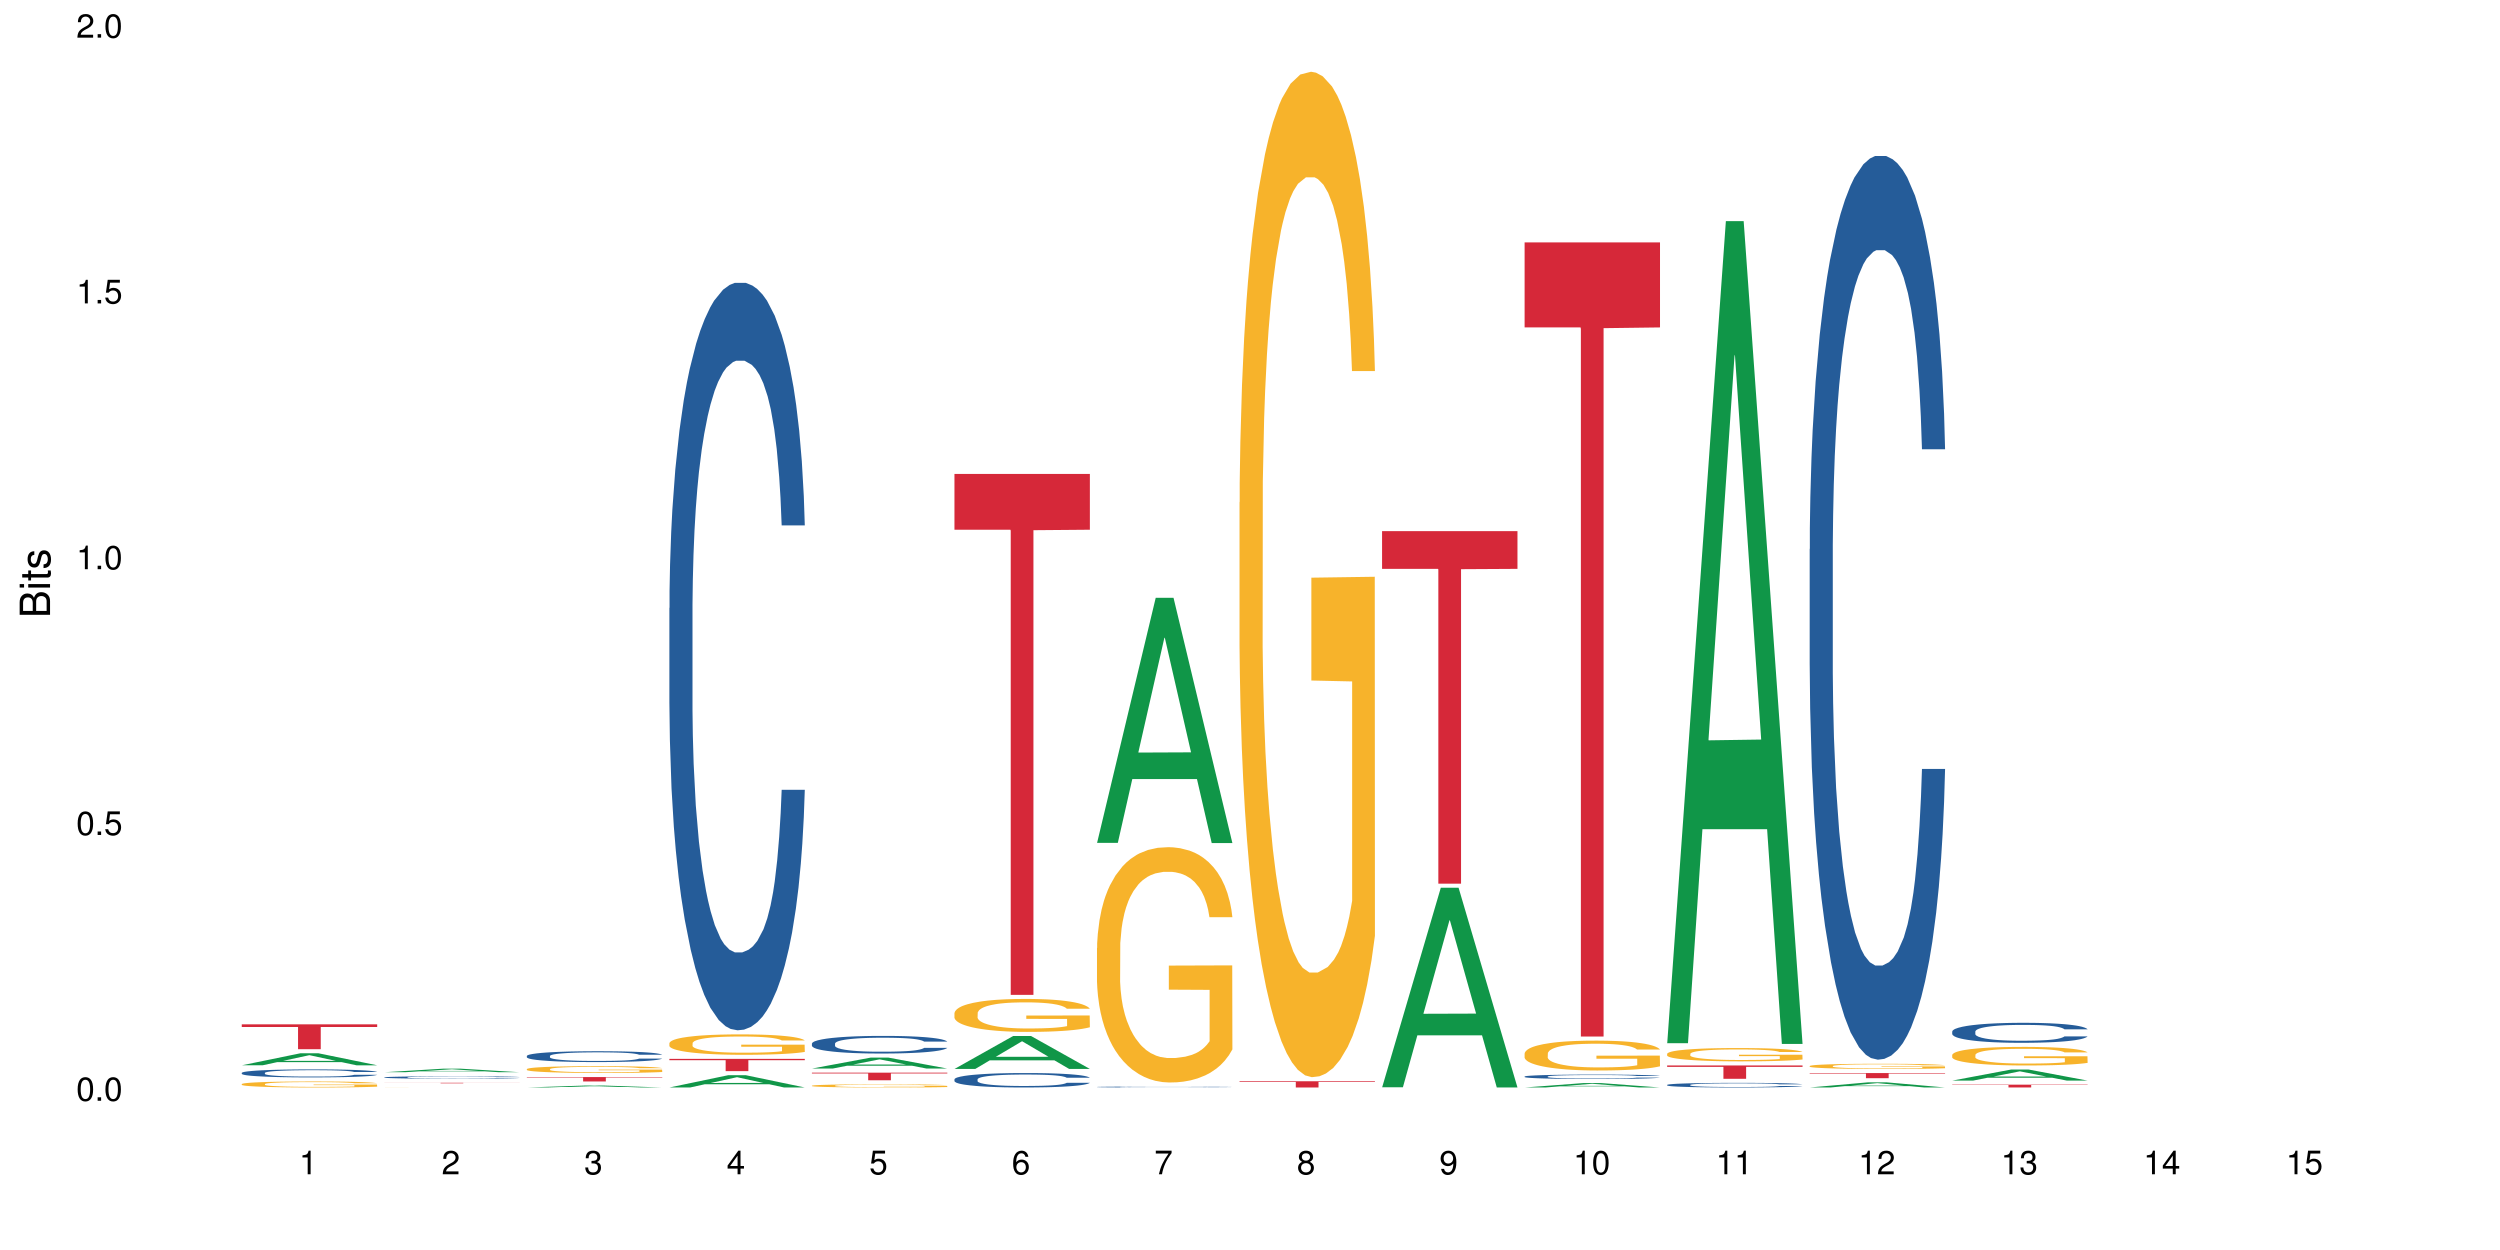 <?xml version="1.0" encoding="UTF-8"?>
<svg xmlns="http://www.w3.org/2000/svg" xmlns:xlink="http://www.w3.org/1999/xlink" width="720pt" height="360pt" viewBox="0 0 720 360" version="1.1">
<defs>
<g>
<symbol overflow="visible" id="glyph0-0">
<path style="stroke:none;" d=""/>
</symbol>
<symbol overflow="visible" id="glyph0-1">
<path style="stroke:none;" d="M 2.641 -6.797 C 2 -6.797 1.422 -6.531 1.078 -6.047 C 0.641 -5.453 0.406 -4.547 0.406 -3.297 C 0.406 -1 1.188 0.219 2.641 0.219 C 4.078 0.219 4.859 -1 4.859 -3.234 C 4.859 -4.562 4.656 -5.438 4.203 -6.047 C 3.844 -6.531 3.281 -6.797 2.641 -6.797 Z M 2.641 -6.047 C 3.547 -6.047 4 -5.125 4 -3.312 C 4 -1.375 3.562 -0.484 2.625 -0.484 C 1.734 -0.484 1.281 -1.422 1.281 -3.281 C 1.281 -5.141 1.734 -6.047 2.641 -6.047 Z M 2.641 -6.047 "/>
</symbol>
<symbol overflow="visible" id="glyph0-2">
<path style="stroke:none;" d="M 1.828 -1 L 0.828 -1 L 0.828 0 L 1.828 0 Z M 1.828 -1 "/>
</symbol>
<symbol overflow="visible" id="glyph0-3">
<path style="stroke:none;" d="M 4.562 -6.797 L 1.062 -6.797 L 0.547 -3.094 L 1.328 -3.094 C 1.719 -3.562 2.047 -3.734 2.578 -3.734 C 3.484 -3.734 4.062 -3.109 4.062 -2.094 C 4.062 -1.125 3.484 -0.531 2.578 -0.531 C 1.828 -0.531 1.375 -0.906 1.188 -1.672 L 0.328 -1.672 C 0.453 -1.109 0.547 -0.844 0.75 -0.594 C 1.125 -0.078 1.828 0.219 2.594 0.219 C 3.969 0.219 4.922 -0.781 4.922 -2.219 C 4.922 -3.562 4.031 -4.484 2.719 -4.484 C 2.25 -4.484 1.859 -4.359 1.469 -4.062 L 1.734 -5.969 L 4.562 -5.969 Z M 4.562 -6.797 "/>
</symbol>
<symbol overflow="visible" id="glyph0-4">
<path style="stroke:none;" d="M 2.484 -4.844 L 2.484 0 L 3.328 0 L 3.328 -6.797 L 2.766 -6.797 C 2.469 -5.75 2.281 -5.609 0.984 -5.453 L 0.984 -4.844 Z M 2.484 -4.844 "/>
</symbol>
<symbol overflow="visible" id="glyph0-5">
<path style="stroke:none;" d="M 4.859 -0.828 L 1.281 -0.828 C 1.359 -1.391 1.672 -1.75 2.5 -2.234 L 3.469 -2.75 C 4.406 -3.266 4.906 -3.969 4.906 -4.812 C 4.906 -5.375 4.672 -5.906 4.266 -6.266 C 3.859 -6.625 3.375 -6.797 2.719 -6.797 C 1.859 -6.797 1.219 -6.5 0.844 -5.922 C 0.609 -5.562 0.5 -5.125 0.484 -4.438 L 1.328 -4.438 C 1.359 -4.906 1.406 -5.188 1.531 -5.406 C 1.75 -5.812 2.188 -6.062 2.703 -6.062 C 3.469 -6.062 4.031 -5.516 4.031 -4.781 C 4.031 -4.25 3.719 -3.797 3.125 -3.438 L 2.234 -2.938 C 0.812 -2.141 0.406 -1.5 0.328 0 L 4.859 0 Z M 4.859 -0.828 "/>
</symbol>
<symbol overflow="visible" id="glyph0-6">
<path style="stroke:none;" d="M 2.125 -3.125 L 2.578 -3.125 C 3.516 -3.125 3.984 -2.703 3.984 -1.891 C 3.984 -1.031 3.469 -0.531 2.578 -0.531 C 1.656 -0.531 1.203 -0.984 1.156 -1.969 L 0.312 -1.969 C 0.344 -1.422 0.438 -1.078 0.609 -0.766 C 0.953 -0.109 1.625 0.219 2.547 0.219 C 3.953 0.219 4.859 -0.609 4.859 -1.906 C 4.859 -2.766 4.516 -3.25 3.703 -3.516 C 4.344 -3.766 4.656 -4.25 4.656 -4.938 C 4.656 -6.109 3.875 -6.797 2.578 -6.797 C 1.203 -6.797 0.484 -6.047 0.453 -4.609 L 1.297 -4.609 C 1.312 -5.016 1.344 -5.25 1.453 -5.453 C 1.641 -5.828 2.062 -6.062 2.594 -6.062 C 3.344 -6.062 3.797 -5.625 3.797 -4.906 C 3.797 -4.422 3.609 -4.141 3.25 -3.984 C 3.016 -3.891 2.719 -3.844 2.125 -3.844 Z M 2.125 -3.125 "/>
</symbol>
<symbol overflow="visible" id="glyph0-7">
<path style="stroke:none;" d="M 3.141 -1.625 L 3.141 0 L 3.984 0 L 3.984 -1.625 L 4.984 -1.625 L 4.984 -2.391 L 3.984 -2.391 L 3.984 -6.797 L 3.359 -6.797 L 0.266 -2.516 L 0.266 -1.625 Z M 3.141 -2.391 L 1 -2.391 L 3.141 -5.359 Z M 3.141 -2.391 "/>
</symbol>
<symbol overflow="visible" id="glyph0-8">
<path style="stroke:none;" d="M 4.781 -5.031 C 4.609 -6.141 3.891 -6.797 2.844 -6.797 C 2.094 -6.797 1.422 -6.438 1.031 -5.828 C 0.609 -5.172 0.406 -4.344 0.406 -3.094 C 0.406 -1.953 0.578 -1.234 0.984 -0.625 C 1.359 -0.078 1.953 0.219 2.703 0.219 C 3.984 0.219 4.922 -0.734 4.922 -2.078 C 4.922 -3.344 4.062 -4.234 2.844 -4.234 C 2.172 -4.234 1.641 -3.969 1.281 -3.469 C 1.281 -5.125 1.828 -6.047 2.797 -6.047 C 3.391 -6.047 3.797 -5.672 3.938 -5.031 Z M 2.734 -3.484 C 3.547 -3.484 4.062 -2.922 4.062 -2 C 4.062 -1.156 3.484 -0.531 2.703 -0.531 C 1.922 -0.531 1.328 -1.188 1.328 -2.047 C 1.328 -2.891 1.906 -3.484 2.734 -3.484 Z M 2.734 -3.484 "/>
</symbol>
<symbol overflow="visible" id="glyph0-9">
<path style="stroke:none;" d="M 4.984 -6.797 L 0.438 -6.797 L 0.438 -5.969 L 4.109 -5.969 C 2.5 -3.656 1.828 -2.234 1.328 0 L 2.219 0 C 2.594 -2.172 3.453 -4.047 4.984 -6.094 Z M 4.984 -6.797 "/>
</symbol>
<symbol overflow="visible" id="glyph0-10">
<path style="stroke:none;" d="M 3.75 -3.578 C 4.453 -4 4.688 -4.344 4.688 -4.984 C 4.688 -6.047 3.844 -6.797 2.641 -6.797 C 1.438 -6.797 0.594 -6.047 0.594 -4.984 C 0.594 -4.359 0.828 -4.016 1.516 -3.578 C 0.734 -3.203 0.359 -2.641 0.359 -1.891 C 0.359 -0.641 1.297 0.219 2.641 0.219 C 3.984 0.219 4.922 -0.641 4.922 -1.875 C 4.922 -2.641 4.531 -3.203 3.75 -3.578 Z M 2.641 -6.047 C 3.359 -6.047 3.812 -5.625 3.812 -4.969 C 3.812 -4.344 3.344 -3.922 2.641 -3.922 C 1.922 -3.922 1.453 -4.344 1.453 -4.984 C 1.453 -5.625 1.922 -6.047 2.641 -6.047 Z M 2.641 -3.203 C 3.484 -3.203 4.062 -2.672 4.062 -1.875 C 4.062 -1.062 3.484 -0.531 2.625 -0.531 C 1.797 -0.531 1.219 -1.078 1.219 -1.875 C 1.219 -2.672 1.797 -3.203 2.641 -3.203 Z M 2.641 -3.203 "/>
</symbol>
<symbol overflow="visible" id="glyph0-11">
<path style="stroke:none;" d="M 0.516 -1.547 C 0.672 -0.438 1.406 0.219 2.438 0.219 C 3.188 0.219 3.859 -0.141 4.266 -0.75 C 4.688 -1.406 4.891 -2.25 4.891 -3.484 C 4.891 -4.625 4.703 -5.359 4.312 -5.953 C 3.938 -6.5 3.344 -6.797 2.594 -6.797 C 1.297 -6.797 0.359 -5.844 0.359 -4.516 C 0.359 -3.25 1.234 -2.344 2.453 -2.344 C 3.094 -2.344 3.562 -2.578 4.016 -3.109 C 4 -1.453 3.469 -0.531 2.5 -0.531 C 1.906 -0.531 1.484 -0.906 1.359 -1.547 Z M 2.578 -6.062 C 3.375 -6.062 3.969 -5.406 3.969 -4.531 C 3.969 -3.688 3.375 -3.094 2.547 -3.094 C 1.734 -3.094 1.234 -3.672 1.234 -4.578 C 1.234 -5.438 1.797 -6.062 2.578 -6.062 Z M 2.578 -6.062 "/>
</symbol>
<symbol overflow="visible" id="glyph1-0">
<path style="stroke:none;" d=""/>
</symbol>
<symbol overflow="visible" id="glyph1-1">
<path style="stroke:none;" d="M 0 -0.953 L 0 -4.891 C 0 -5.719 -0.234 -6.344 -0.734 -6.797 C -1.188 -7.234 -1.812 -7.469 -2.5 -7.469 C -3.547 -7.469 -4.188 -7 -4.625 -5.875 C -4.984 -6.672 -5.641 -7.094 -6.531 -7.094 C -7.156 -7.094 -7.734 -6.859 -8.141 -6.391 C -8.562 -5.938 -8.75 -5.344 -8.75 -4.5 L -8.75 -0.953 Z M -4.984 -2.062 L -7.766 -2.062 L -7.766 -4.219 C -7.766 -4.844 -7.688 -5.203 -7.453 -5.5 C -7.219 -5.812 -6.859 -5.969 -6.375 -5.969 C -5.906 -5.969 -5.531 -5.812 -5.297 -5.5 C -5.062 -5.203 -4.984 -4.844 -4.984 -4.219 Z M -0.984 -2.062 L -4 -2.062 L -4 -4.781 C -4 -5.328 -3.859 -5.688 -3.578 -5.953 C -3.297 -6.219 -2.922 -6.359 -2.484 -6.359 C -2.062 -6.359 -1.688 -6.219 -1.406 -5.953 C -1.109 -5.688 -0.984 -5.328 -0.984 -4.781 Z M -0.984 -2.062 "/>
</symbol>
<symbol overflow="visible" id="glyph1-2">
<path style="stroke:none;" d="M -6.281 -1.797 L -6.281 -0.797 L 0 -0.797 L 0 -1.797 Z M -8.75 -1.797 L -8.75 -0.797 L -7.484 -0.797 L -7.484 -1.797 Z M -8.75 -1.797 "/>
</symbol>
<symbol overflow="visible" id="glyph1-3">
<path style="stroke:none;" d="M -6.281 -3.047 L -6.281 -2.016 L -8.016 -2.016 L -8.016 -1.016 L -6.281 -1.016 L -6.281 -0.172 L -5.469 -0.172 L -5.469 -1.016 L -0.719 -1.016 C -0.078 -1.016 0.281 -1.453 0.281 -2.234 C 0.281 -2.469 0.25 -2.719 0.188 -3.047 L -0.641 -3.047 C -0.609 -2.922 -0.594 -2.766 -0.594 -2.562 C -0.594 -2.141 -0.719 -2.016 -1.156 -2.016 L -5.469 -2.016 L -5.469 -3.047 Z M -6.281 -3.047 "/>
</symbol>
<symbol overflow="visible" id="glyph1-4">
<path style="stroke:none;" d="M -4.531 -5.25 C -5.766 -5.25 -6.469 -4.422 -6.469 -2.969 C -6.469 -1.516 -5.719 -0.562 -4.547 -0.562 C -3.562 -0.562 -3.094 -1.062 -2.734 -2.562 L -2.516 -3.484 C -2.344 -4.188 -2.094 -4.469 -1.625 -4.469 C -1.047 -4.469 -0.641 -3.875 -0.641 -3 C -0.641 -2.453 -0.797 -2 -1.062 -1.75 C -1.25 -1.594 -1.422 -1.531 -1.875 -1.469 L -1.875 -0.406 C -0.422 -0.453 0.281 -1.266 0.281 -2.922 C 0.281 -4.5 -0.5 -5.516 -1.719 -5.516 C -2.656 -5.516 -3.172 -4.984 -3.469 -3.734 L -3.703 -2.766 C -3.891 -1.953 -4.156 -1.609 -4.594 -1.609 C -5.172 -1.609 -5.547 -2.125 -5.547 -2.938 C -5.547 -3.75 -5.203 -4.172 -4.531 -4.203 Z M -4.531 -5.25 "/>
</symbol>
</g>
</defs>
<g id="surface55953">
<rect x="0" y="0" width="720" height="360" style="fill:rgb(100%,100%,100%);fill-opacity:1;stroke:none;"/>
<path style=" stroke:none;fill-rule:nonzero;fill:rgb(6.275%,58.824%,28.235%);fill-opacity:1;" d="M 69.629 306.805 L 69.672 306.801 L 86.547 303.336 L 91.672 303.336 L 108.629 306.809 L 102.668 306.809 L 98.418 305.902 L 79.797 305.902 L 75.629 306.805 L 69.629 306.805 L 81.586 305.527 L 96.711 305.523 L 89.172 303.902 L 89.086 303.902 L 89.004 303.91 L 81.547 305.523 L 81.586 305.527 Z M 69.629 306.805 "/>
<path style=" stroke:none;fill-rule:nonzero;fill:rgb(14.51%,36.078%,60%);fill-opacity:1;" d="M 69.629 308.988 L 69.676 308.984 L 69.676 308.934 L 69.82 308.855 L 70.152 308.754 L 70.484 308.684 L 71.34 308.559 L 72.531 308.438 L 73.766 308.344 L 74.672 308.289 L 75.48 308.25 L 77.332 308.172 L 78.523 308.129 L 79.809 308.094 L 81.375 308.059 L 82.52 308.039 L 85.086 308.004 L 86.988 307.988 L 88.461 307.984 L 91.648 307.984 L 93.551 307.992 L 94.93 308 L 96.453 308.02 L 97.738 308.039 L 99.973 308.082 L 101.969 308.145 L 102.871 308.176 L 104.301 308.242 L 105.395 308.305 L 106.156 308.359 L 107.012 308.438 L 107.77 308.535 L 108.344 308.641 L 108.629 308.73 L 101.969 308.73 L 101.637 308.648 L 101.258 308.582 L 100.543 308.496 L 99.828 308.434 L 98.832 308.375 L 97.926 308.332 L 96.691 308.293 L 95.598 308.266 L 94.453 308.25 L 93.359 308.234 L 91.27 308.223 L 88.844 308.223 L 87.938 308.227 L 86.086 308.246 L 85.086 308.258 L 83.66 308.289 L 82.66 308.316 L 81.473 308.359 L 80.664 308.395 L 79.664 308.449 L 78.949 308.496 L 78.141 308.566 L 77.668 308.621 L 77.238 308.68 L 76.859 308.75 L 76.574 308.824 L 76.383 308.902 L 76.289 308.977 L 76.289 309.305 L 76.383 309.379 L 76.621 309.469 L 77.238 309.598 L 78.141 309.711 L 79.188 309.797 L 80.188 309.863 L 80.758 309.891 L 81.52 309.926 L 82.707 309.969 L 84.422 310.008 L 85.418 310.027 L 86.941 310.043 L 88.512 310.051 L 90.602 310.051 L 92.457 310.043 L 93.695 310.031 L 94.977 310.016 L 96.738 309.98 L 97.832 309.945 L 98.781 309.906 L 99.496 309.867 L 99.973 309.832 L 100.684 309.766 L 101.258 309.695 L 101.684 309.621 L 101.969 309.551 L 108.629 309.551 L 108.344 309.633 L 107.914 309.715 L 107.484 309.777 L 106.82 309.852 L 106.059 309.918 L 104.965 309.992 L 104.062 310.039 L 102.871 310.09 L 101.777 310.133 L 100.59 310.168 L 98.832 310.211 L 97.688 310.23 L 96.453 310.25 L 94.977 310.266 L 93.125 310.281 L 91.125 310.289 L 89.27 310.293 L 87.273 310.289 L 85.801 310.281 L 83.848 310.262 L 81.426 310.223 L 79.664 310.184 L 78.285 310.141 L 77.098 310.102 L 75.766 310.043 L 74.051 309.949 L 73.008 309.879 L 72.293 309.82 L 71.484 309.738 L 70.914 309.664 L 70.246 309.543 L 69.773 309.395 L 69.629 309.277 Z M 69.629 308.988 "/>
<path style=" stroke:none;fill-rule:nonzero;fill:rgb(96.863%,70.196%,16.863%);fill-opacity:1;" d="M 69.629 312.207 L 69.676 312.207 L 69.676 312.176 L 69.867 312.102 L 70.344 312.004 L 70.961 311.926 L 71.625 311.863 L 72.055 311.828 L 72.77 311.781 L 73.387 311.746 L 74.957 311.676 L 76.953 311.609 L 78.047 311.582 L 79.285 311.555 L 81.043 311.523 L 81.852 311.512 L 84.324 311.488 L 87.133 311.473 L 90.223 311.469 L 91.648 311.469 L 93.598 311.477 L 96.262 311.492 L 97.785 311.508 L 98.973 311.523 L 100.211 311.543 L 101.73 311.574 L 103.16 311.613 L 104.301 311.652 L 105.441 311.699 L 106.391 311.75 L 107.199 311.805 L 107.914 311.871 L 108.344 311.926 L 108.629 311.98 L 102.016 311.98 L 101.637 311.926 L 101.207 311.883 L 100.496 311.832 L 99.781 311.793 L 99.066 311.766 L 97.738 311.723 L 96.594 311.699 L 95.168 311.676 L 93.789 311.66 L 92.219 311.652 L 91.27 311.648 L 88.746 311.648 L 86.465 311.66 L 85.133 311.672 L 84.184 311.684 L 82.852 311.707 L 82.043 311.727 L 81.566 311.738 L 80.141 311.789 L 79.188 311.832 L 78.664 311.863 L 78 311.91 L 77.523 311.953 L 77 312.016 L 76.715 312.062 L 76.336 312.172 L 76.289 312.457 L 76.43 312.516 L 76.715 312.578 L 77.098 312.637 L 77.668 312.695 L 78.238 312.742 L 79.234 312.805 L 80.094 312.844 L 80.758 312.871 L 82.043 312.914 L 82.566 312.93 L 83.801 312.957 L 85.086 312.98 L 86.656 313 L 87.844 313.008 L 89.746 313.016 L 92.172 313.016 L 95.027 313.008 L 96.832 312.992 L 98.07 312.98 L 98.879 312.969 L 99.875 312.953 L 100.59 312.938 L 101.258 312.918 L 102.062 312.895 L 102.062 312.516 L 90.316 312.516 L 90.316 312.336 L 108.578 312.336 L 108.629 312.953 L 107.629 312.996 L 106.391 313.035 L 105.203 313.066 L 103.965 313.094 L 102.207 313.125 L 100.781 313.145 L 98.594 313.164 L 96.594 313.18 L 94.504 313.191 L 92.648 313.195 L 90.461 313.195 L 88.512 313.191 L 86.418 313.184 L 84.754 313.172 L 83.23 313.156 L 81.711 313.133 L 79.809 313.102 L 78.57 313.074 L 77.285 313.043 L 76.004 313 L 74.859 312.961 L 74.102 312.926 L 73.34 312.887 L 72.531 312.84 L 71.77 312.785 L 71.199 312.738 L 70.676 312.684 L 70.297 312.629 L 69.914 312.559 L 69.723 312.504 L 69.629 312.453 Z M 69.629 312.207 "/>
<path style=" stroke:none;fill-rule:nonzero;fill:rgb(83.922%,15.686%,22.353%);fill-opacity:1;" d="M 69.629 295.012 L 108.629 295.012 L 108.629 295.777 L 92.375 295.785 L 92.375 302.16 L 85.836 302.16 L 85.836 295.793 L 85.742 295.777 L 69.629 295.777 Z M 69.629 295.012 "/>
<path style=" stroke:none;fill-rule:nonzero;fill:rgb(6.275%,58.824%,28.235%);fill-opacity:1;" d="M 110.68 308.801 L 110.723 308.801 L 127.598 307.781 L 132.719 307.781 L 149.68 308.801 L 143.719 308.801 L 139.469 308.535 L 120.848 308.535 L 116.68 308.801 L 110.68 308.801 L 122.637 308.426 L 137.762 308.426 L 130.223 307.949 L 130.137 307.945 L 130.055 307.949 L 122.598 308.426 L 122.637 308.426 Z M 110.68 308.801 "/>
<path style=" stroke:none;fill-rule:nonzero;fill:rgb(14.51%,36.078%,60%);fill-opacity:1;" d="M 110.68 310.277 L 110.727 310.277 L 110.727 310.262 L 110.871 310.238 L 111.203 310.207 L 111.535 310.188 L 112.391 310.148 L 113.582 310.113 L 114.816 310.086 L 115.723 310.07 L 116.531 310.055 L 118.383 310.031 L 119.574 310.02 L 120.859 310.012 L 122.426 310 L 123.57 309.992 L 126.137 309.984 L 128.039 309.98 L 129.512 309.977 L 132.699 309.977 L 134.602 309.98 L 135.98 309.984 L 137.504 309.988 L 138.789 309.992 L 141.023 310.008 L 143.02 310.023 L 143.922 310.035 L 145.352 310.055 L 146.445 310.074 L 147.207 310.09 L 148.062 310.113 L 148.82 310.141 L 149.395 310.172 L 149.68 310.199 L 143.02 310.199 L 142.688 310.176 L 142.305 310.156 L 141.594 310.129 L 140.879 310.113 L 139.883 310.094 L 138.977 310.082 L 137.742 310.07 L 136.648 310.062 L 135.504 310.055 L 134.41 310.051 L 128.988 310.051 L 127.137 310.055 L 126.137 310.059 L 124.711 310.07 L 123.711 310.078 L 122.523 310.09 L 121.715 310.102 L 120.715 310.117 L 120 310.129 L 119.191 310.152 L 118.719 310.168 L 118.289 310.184 L 117.91 310.207 L 117.625 310.227 L 117.434 310.25 L 117.34 310.273 L 117.34 310.371 L 117.434 310.395 L 117.672 310.422 L 118.289 310.457 L 119.191 310.492 L 120.238 310.52 L 121.238 310.539 L 121.809 310.547 L 122.57 310.555 L 123.758 310.57 L 125.473 310.582 L 126.469 310.586 L 127.992 310.594 L 133.508 310.594 L 134.746 310.59 L 136.027 310.582 L 137.789 310.574 L 138.883 310.562 L 139.832 310.551 L 140.547 310.539 L 141.023 310.527 L 141.734 310.508 L 142.305 310.488 L 142.734 310.465 L 143.02 310.445 L 149.68 310.445 L 149.395 310.469 L 148.965 310.496 L 148.535 310.512 L 147.871 310.535 L 147.109 310.555 L 146.016 310.574 L 145.113 310.59 L 143.922 310.605 L 142.828 310.617 L 141.641 310.629 L 139.883 310.641 L 138.738 310.648 L 137.504 310.652 L 136.027 310.66 L 134.176 310.664 L 132.176 310.664 L 130.32 310.668 L 128.324 310.664 L 126.852 310.664 L 124.898 310.656 L 122.473 310.645 L 120.715 310.633 L 119.336 310.621 L 118.148 310.609 L 116.816 310.594 L 115.102 310.562 L 114.059 310.543 L 113.344 310.523 L 112.535 310.5 L 111.965 310.477 L 111.297 310.441 L 110.824 310.398 L 110.68 310.363 Z M 110.68 310.277 "/>
<path style=" stroke:none;fill-rule:nonzero;fill:rgb(96.863%,70.196%,16.863%);fill-opacity:1;" d="M 110.68 313.184 L 110.727 313.184 L 110.918 313.18 L 112.676 313.18 L 113.105 313.176 L 119.098 313.176 L 120.336 313.172 L 141.262 313.172 L 142.781 313.176 L 148.25 313.176 L 148.965 313.18 L 149.68 313.18 L 142.258 313.18 L 141.547 313.176 L 120.238 313.176 L 119.715 313.18 L 117.766 313.18 L 117.387 313.184 L 117.34 313.188 L 118.719 313.188 L 119.289 313.191 L 128.895 313.191 L 130.797 313.195 L 133.223 313.195 L 136.078 313.191 L 143.113 313.191 L 143.113 313.188 L 131.367 313.188 L 131.367 313.184 L 149.629 313.184 L 149.68 313.191 L 148.68 313.191 L 147.441 313.195 L 118.336 313.195 L 117.055 313.191 L 112.25 313.191 L 111.727 313.188 L 110.68 313.188 Z M 110.68 313.184 "/>
<path style=" stroke:none;fill-rule:nonzero;fill:rgb(83.922%,15.686%,22.353%);fill-opacity:1;" d="M 110.68 311.84 L 149.68 311.84 L 149.68 311.859 L 133.426 311.859 L 133.426 311.996 L 126.887 311.996 L 126.887 311.859 L 110.68 311.859 Z M 110.68 311.84 "/>
<path style=" stroke:none;fill-rule:nonzero;fill:rgb(6.275%,58.824%,28.235%);fill-opacity:1;" d="M 151.73 313.195 L 151.773 313.195 L 168.648 312.629 L 173.77 312.629 L 190.73 313.195 L 184.77 313.195 L 180.52 313.047 L 161.898 313.047 L 157.73 313.195 L 151.73 313.195 L 163.688 312.988 L 178.812 312.984 L 171.27 312.723 L 171.188 312.719 L 171.105 312.723 L 163.648 312.984 L 163.688 312.988 Z M 151.73 313.195 "/>
<path style=" stroke:none;fill-rule:nonzero;fill:rgb(14.51%,36.078%,60%);fill-opacity:1;" d="M 151.73 304.113 L 151.777 304.109 L 151.777 304.043 L 151.922 303.934 L 152.254 303.797 L 152.586 303.703 L 153.441 303.535 L 154.633 303.371 L 155.867 303.246 L 156.773 303.172 L 157.582 303.113 L 159.434 303.008 L 160.625 302.953 L 161.91 302.906 L 163.477 302.855 L 164.617 302.828 L 167.188 302.781 L 169.09 302.762 L 170.562 302.754 L 173.75 302.754 L 175.652 302.766 L 177.031 302.781 L 178.555 302.801 L 179.84 302.828 L 182.074 302.891 L 184.07 302.973 L 184.973 303.016 L 186.402 303.105 L 187.496 303.191 L 188.254 303.266 L 189.113 303.371 L 189.871 303.5 L 190.445 303.645 L 190.73 303.766 L 184.07 303.766 L 183.738 303.652 L 183.355 303.566 L 182.645 303.449 L 181.93 303.363 L 180.934 303.281 L 180.027 303.227 L 178.793 303.172 L 177.699 303.141 L 176.555 303.113 L 175.461 303.098 L 173.371 303.078 L 170.945 303.078 L 170.039 303.086 L 168.188 303.109 L 167.188 303.129 L 165.762 303.168 L 164.762 303.207 L 163.574 303.262 L 162.766 303.312 L 161.766 303.387 L 161.051 303.449 L 160.242 303.543 L 159.77 303.617 L 159.34 303.695 L 158.961 303.789 L 158.676 303.891 L 158.484 303.996 L 158.391 304.098 L 158.391 304.543 L 158.484 304.645 L 158.723 304.766 L 159.34 304.938 L 160.242 305.09 L 161.289 305.211 L 162.289 305.297 L 162.859 305.336 L 163.621 305.379 L 164.809 305.438 L 166.52 305.496 L 167.52 305.52 L 169.043 305.539 L 170.613 305.551 L 172.703 305.551 L 174.559 305.539 L 175.797 305.527 L 177.078 305.504 L 178.84 305.453 L 179.934 305.41 L 180.883 305.355 L 181.598 305.301 L 182.074 305.254 L 182.785 305.168 L 183.355 305.07 L 183.785 304.969 L 184.07 304.871 L 190.73 304.871 L 190.445 304.988 L 190.016 305.098 L 189.586 305.18 L 188.922 305.281 L 188.16 305.371 L 187.066 305.469 L 186.164 305.535 L 184.973 305.605 L 183.879 305.66 L 182.691 305.707 L 180.934 305.766 L 179.789 305.793 L 178.555 305.82 L 177.078 305.844 L 175.227 305.863 L 173.227 305.875 L 171.371 305.879 L 169.375 305.871 L 167.902 305.859 L 165.949 305.836 L 163.523 305.781 L 161.766 305.73 L 160.387 305.676 L 159.199 305.617 L 157.867 305.539 L 156.152 305.414 L 155.105 305.316 L 154.395 305.238 L 153.586 305.125 L 153.016 305.027 L 152.348 304.867 L 151.875 304.664 L 151.73 304.508 Z M 151.73 304.113 "/>
<path style=" stroke:none;fill-rule:nonzero;fill:rgb(96.863%,70.196%,16.863%);fill-opacity:1;" d="M 151.73 307.891 L 151.777 307.891 L 151.777 307.855 L 151.969 307.773 L 152.445 307.664 L 153.062 307.57 L 153.727 307.5 L 154.156 307.461 L 154.871 307.41 L 155.488 307.371 L 157.059 307.289 L 159.055 307.215 L 160.148 307.18 L 161.387 307.152 L 163.145 307.117 L 163.953 307.105 L 166.426 307.074 L 169.23 307.059 L 172.324 307.051 L 173.75 307.055 L 175.699 307.062 L 178.363 307.082 L 179.887 307.098 L 181.074 307.117 L 182.312 307.141 L 183.832 307.176 L 185.258 307.219 L 186.402 307.262 L 187.543 307.316 L 188.492 307.371 L 189.301 307.438 L 190.016 307.512 L 190.445 307.574 L 190.73 307.637 L 184.117 307.637 L 183.738 307.574 L 183.309 307.523 L 182.598 307.465 L 181.883 307.422 L 181.168 307.391 L 179.84 307.344 L 178.695 307.312 L 177.27 307.289 L 175.891 307.273 L 174.32 307.262 L 173.371 307.258 L 170.848 307.258 L 168.566 307.27 L 167.234 307.285 L 166.285 307.301 L 164.953 307.328 L 164.145 307.348 L 163.668 307.363 L 162.242 307.418 L 161.289 307.469 L 160.766 307.5 L 160.102 307.555 L 159.625 307.605 L 159.102 307.676 L 158.816 307.73 L 158.438 307.852 L 158.391 308.172 L 158.531 308.242 L 158.816 308.316 L 159.199 308.379 L 159.77 308.449 L 160.34 308.5 L 161.336 308.57 L 162.195 308.617 L 162.859 308.648 L 164.145 308.695 L 164.668 308.711 L 165.902 308.742 L 167.188 308.77 L 168.758 308.789 L 169.945 308.801 L 171.848 308.809 L 174.273 308.809 L 177.129 308.801 L 178.934 308.785 L 180.172 308.77 L 180.98 308.758 L 181.977 308.738 L 182.691 308.719 L 183.355 308.699 L 184.164 308.668 L 184.164 308.242 L 172.418 308.238 L 172.418 308.039 L 190.68 308.039 L 190.73 308.738 L 189.73 308.785 L 188.492 308.832 L 187.305 308.867 L 186.066 308.898 L 184.309 308.934 L 182.883 308.953 L 180.695 308.98 L 178.695 308.996 L 176.605 309.008 L 174.75 309.012 L 172.562 309.016 L 170.613 309.012 L 168.52 309 L 166.855 308.984 L 165.332 308.969 L 163.812 308.945 L 161.91 308.906 L 160.672 308.875 L 159.387 308.84 L 158.105 308.793 L 156.961 308.746 L 156.203 308.707 L 155.441 308.664 L 154.633 308.609 L 153.871 308.551 L 153.301 308.496 L 152.777 308.43 L 152.398 308.371 L 152.016 308.293 L 151.824 308.227 L 151.73 308.172 Z M 151.73 307.891 "/>
<path style=" stroke:none;fill-rule:nonzero;fill:rgb(83.922%,15.686%,22.353%);fill-opacity:1;" d="M 151.73 310.188 L 190.73 310.188 L 190.73 310.324 L 174.477 310.324 L 174.477 311.453 L 167.938 311.453 L 167.938 310.328 L 167.84 310.324 L 151.73 310.324 Z M 151.73 310.188 "/>
<path style=" stroke:none;fill-rule:nonzero;fill:rgb(6.275%,58.824%,28.235%);fill-opacity:1;" d="M 192.781 313.191 L 192.824 313.188 L 209.695 309.664 L 214.82 309.664 L 231.781 313.195 L 225.82 313.195 L 221.57 312.273 L 202.949 312.273 L 198.781 313.191 L 192.781 313.191 L 204.738 311.895 L 219.863 311.891 L 212.32 310.242 L 212.238 310.238 L 212.156 310.25 L 204.699 311.891 L 204.738 311.895 Z M 192.781 313.191 "/>
<path style=" stroke:none;fill-rule:nonzero;fill:rgb(14.51%,36.078%,60%);fill-opacity:1;" d="M 192.781 175.125 L 192.828 174.93 L 192.828 170.207 L 192.973 162.73 L 193.305 153.285 L 193.637 146.789 L 194.492 135.184 L 195.684 123.965 L 196.918 115.309 L 197.824 110.191 L 198.633 106.258 L 200.484 98.977 L 201.676 95.238 L 202.957 91.895 L 204.527 88.547 L 205.668 86.582 L 208.238 83.434 L 210.141 82.055 L 211.613 81.465 L 214.801 81.465 L 216.703 82.25 L 218.082 83.234 L 219.605 84.809 L 220.887 86.582 L 223.125 90.91 L 225.121 96.418 L 226.023 99.566 L 227.453 105.668 L 228.547 111.57 L 229.305 116.684 L 230.164 123.965 L 230.922 132.82 L 231.496 142.855 L 231.781 151.316 L 225.121 151.316 L 224.789 143.445 L 224.406 137.348 L 223.695 129.277 L 222.98 123.574 L 221.984 117.867 L 221.078 114.129 L 219.844 110.391 L 218.75 108.027 L 217.605 106.258 L 216.512 105.078 L 214.422 103.895 L 211.996 103.895 L 211.09 104.289 L 209.238 105.863 L 208.238 107.242 L 206.812 109.996 L 205.812 112.555 L 204.625 116.488 L 203.816 119.832 L 202.816 124.949 L 202.102 129.477 L 201.293 135.969 L 200.82 140.887 L 200.391 146.398 L 200.012 152.891 L 199.727 159.777 L 199.535 167.059 L 199.441 174.141 L 199.441 204.641 L 199.535 211.723 L 199.773 219.988 L 200.391 231.992 L 201.293 242.418 L 202.34 250.684 L 203.34 256.586 L 203.91 259.344 L 204.672 262.488 L 205.859 266.426 L 207.57 270.359 L 208.57 271.934 L 210.094 273.508 L 211.664 274.297 L 213.754 274.297 L 215.609 273.508 L 216.848 272.523 L 218.129 270.949 L 219.891 267.605 L 220.984 264.457 L 221.934 260.719 L 222.648 256.98 L 223.125 253.832 L 223.836 247.734 L 224.406 241.043 L 224.836 234.156 L 225.121 227.465 L 231.781 227.465 L 231.496 235.336 L 231.066 243.012 L 230.637 248.715 L 229.973 255.602 L 229.211 261.703 L 228.117 268.59 L 227.215 273.117 L 226.023 278.035 L 224.93 281.773 L 223.742 285.117 L 221.984 289.055 L 220.84 291.02 L 219.605 292.793 L 218.129 294.367 L 216.277 295.742 L 214.277 296.531 L 212.422 296.727 L 210.426 296.336 L 208.953 295.547 L 207 293.777 L 204.574 290.234 L 202.816 286.496 L 201.438 282.758 L 200.25 278.82 L 198.918 273.508 L 197.203 264.852 L 196.156 258.16 L 195.445 252.652 L 194.637 244.977 L 194.066 238.09 L 193.398 227.07 L 192.926 213.102 L 192.781 202.281 Z M 192.781 175.125 "/>
<path style=" stroke:none;fill-rule:nonzero;fill:rgb(96.863%,70.196%,16.863%);fill-opacity:1;" d="M 192.781 300.422 L 192.828 300.418 L 192.828 300.309 L 193.02 300.066 L 193.496 299.734 L 194.113 299.461 L 194.777 299.246 L 195.207 299.133 L 195.922 298.973 L 196.539 298.852 L 198.109 298.613 L 200.105 298.387 L 201.199 298.289 L 202.438 298.199 L 204.195 298.098 L 205.004 298.059 L 207.477 297.973 L 210.281 297.918 L 213.375 297.902 L 214.801 297.906 L 216.75 297.93 L 219.414 297.988 L 220.938 298.043 L 222.125 298.098 L 223.363 298.164 L 224.883 298.273 L 226.309 298.402 L 227.453 298.531 L 228.594 298.691 L 229.543 298.863 L 230.352 299.051 L 231.066 299.277 L 231.496 299.465 L 231.781 299.652 L 225.168 299.652 L 224.789 299.465 L 224.359 299.32 L 223.648 299.145 L 222.934 299.016 L 222.219 298.914 L 220.887 298.773 L 219.746 298.688 L 218.32 298.613 L 216.941 298.562 L 215.371 298.531 L 214.422 298.52 L 211.898 298.52 L 209.617 298.559 L 208.285 298.602 L 207.336 298.645 L 206.004 298.723 L 205.195 298.789 L 204.719 298.832 L 203.293 299 L 202.34 299.148 L 201.816 299.25 L 201.152 299.414 L 200.676 299.559 L 200.152 299.773 L 199.867 299.934 L 199.488 300.297 L 199.441 301.266 L 199.582 301.469 L 199.867 301.691 L 200.25 301.883 L 200.82 302.086 L 201.391 302.242 L 202.387 302.453 L 203.246 302.594 L 203.91 302.684 L 205.195 302.828 L 205.719 302.879 L 206.953 302.973 L 208.238 303.051 L 209.809 303.113 L 210.996 303.145 L 212.898 303.172 L 215.324 303.172 L 218.18 303.141 L 219.984 303.098 L 221.223 303.055 L 222.031 303.016 L 223.027 302.957 L 223.742 302.906 L 224.406 302.844 L 225.215 302.754 L 225.215 301.469 L 213.469 301.465 L 213.469 300.863 L 231.73 300.855 L 231.781 302.957 L 230.781 303.102 L 229.543 303.242 L 228.355 303.352 L 227.117 303.441 L 225.359 303.543 L 223.934 303.609 L 221.746 303.684 L 219.746 303.73 L 217.656 303.766 L 215.801 303.781 L 213.613 303.785 L 211.664 303.773 L 209.57 303.742 L 207.906 303.699 L 206.383 303.645 L 204.859 303.574 L 202.957 303.465 L 201.723 303.371 L 200.438 303.258 L 199.152 303.125 L 198.012 302.98 L 197.25 302.867 L 196.492 302.738 L 195.684 302.578 L 194.922 302.395 L 194.352 302.227 L 193.828 302.039 L 193.445 301.863 L 193.066 301.621 L 192.875 301.426 L 192.781 301.262 Z M 192.781 300.422 "/>
<path style=" stroke:none;fill-rule:nonzero;fill:rgb(83.922%,15.686%,22.353%);fill-opacity:1;" d="M 192.781 304.961 L 231.781 304.961 L 231.781 305.34 L 215.527 305.34 L 215.527 308.492 L 208.988 308.492 L 208.988 305.344 L 208.891 305.34 L 192.781 305.34 Z M 192.781 304.961 "/>
<path style=" stroke:none;fill-rule:nonzero;fill:rgb(6.275%,58.824%,28.235%);fill-opacity:1;" d="M 233.832 307.742 L 233.875 307.738 L 250.746 304.594 L 255.871 304.594 L 272.832 307.746 L 266.871 307.746 L 262.621 306.922 L 244 306.922 L 239.832 307.742 L 233.832 307.742 L 245.789 306.582 L 260.914 306.578 L 253.371 305.105 L 253.289 305.105 L 253.207 305.113 L 245.75 306.578 L 245.789 306.582 Z M 233.832 307.742 "/>
<path style=" stroke:none;fill-rule:nonzero;fill:rgb(14.51%,36.078%,60%);fill-opacity:1;" d="M 233.832 300.551 L 233.879 300.543 L 233.879 300.434 L 234.023 300.258 L 234.355 300.035 L 234.688 299.879 L 235.543 299.605 L 236.734 299.344 L 237.969 299.137 L 238.875 299.02 L 239.684 298.926 L 241.535 298.754 L 242.727 298.664 L 244.008 298.586 L 245.578 298.508 L 246.719 298.461 L 249.289 298.387 L 251.191 298.355 L 252.664 298.34 L 255.852 298.34 L 257.754 298.359 L 259.133 298.383 L 260.656 298.418 L 261.938 298.461 L 264.176 298.562 L 266.172 298.691 L 267.074 298.766 L 268.504 298.91 L 269.598 299.051 L 270.355 299.172 L 271.215 299.344 L 271.973 299.551 L 272.543 299.789 L 272.832 299.988 L 266.172 299.988 L 265.84 299.801 L 265.457 299.656 L 264.746 299.469 L 264.031 299.332 L 263.031 299.199 L 262.129 299.109 L 260.895 299.023 L 259.801 298.965 L 258.656 298.926 L 257.562 298.898 L 255.473 298.867 L 253.047 298.867 L 252.141 298.879 L 250.289 298.914 L 249.289 298.949 L 247.863 299.012 L 246.863 299.074 L 245.676 299.168 L 244.867 299.246 L 243.867 299.367 L 243.152 299.473 L 242.344 299.625 L 241.871 299.742 L 241.441 299.871 L 241.062 300.023 L 240.777 300.188 L 240.586 300.359 L 240.492 300.527 L 240.492 301.246 L 240.586 301.414 L 240.824 301.605 L 241.441 301.891 L 242.344 302.137 L 243.391 302.332 L 244.391 302.469 L 244.961 302.535 L 245.723 302.609 L 246.91 302.703 L 248.621 302.797 L 249.621 302.832 L 251.145 302.871 L 252.711 302.887 L 254.805 302.887 L 256.66 302.871 L 257.898 302.848 L 259.18 302.809 L 260.941 302.73 L 262.035 302.656 L 262.984 302.566 L 263.699 302.48 L 264.176 302.406 L 264.887 302.262 L 265.457 302.105 L 265.887 301.941 L 266.172 301.785 L 272.832 301.785 L 272.543 301.969 L 272.117 302.148 L 271.688 302.285 L 271.023 302.445 L 270.262 302.59 L 269.168 302.754 L 268.266 302.859 L 267.074 302.977 L 265.98 303.062 L 264.793 303.145 L 263.031 303.234 L 261.891 303.281 L 260.656 303.324 L 259.18 303.363 L 257.324 303.395 L 255.328 303.414 L 253.473 303.418 L 251.477 303.406 L 250.004 303.391 L 248.051 303.348 L 245.625 303.266 L 243.867 303.176 L 242.488 303.086 L 241.297 302.996 L 239.969 302.871 L 238.254 302.664 L 237.207 302.508 L 236.496 302.379 L 235.688 302.195 L 235.117 302.035 L 234.449 301.773 L 233.977 301.445 L 233.832 301.191 Z M 233.832 300.551 "/>
<path style=" stroke:none;fill-rule:nonzero;fill:rgb(96.863%,70.196%,16.863%);fill-opacity:1;" d="M 233.832 312.676 L 233.879 312.676 L 233.879 312.66 L 234.07 312.621 L 234.547 312.57 L 235.164 312.527 L 235.828 312.496 L 236.258 312.477 L 236.973 312.453 L 237.59 312.434 L 239.16 312.395 L 241.156 312.363 L 242.25 312.348 L 243.488 312.332 L 245.246 312.316 L 246.055 312.312 L 248.527 312.297 L 251.332 312.289 L 254.426 312.285 L 255.852 312.289 L 257.801 312.289 L 260.465 312.301 L 261.988 312.309 L 263.176 312.316 L 264.414 312.328 L 265.934 312.344 L 267.359 312.363 L 268.504 312.383 L 269.645 312.41 L 270.594 312.434 L 271.402 312.465 L 272.117 312.5 L 272.543 312.527 L 272.832 312.559 L 266.219 312.559 L 265.84 312.527 L 265.41 312.508 L 264.699 312.477 L 263.984 312.457 L 263.27 312.441 L 261.938 312.422 L 260.797 312.406 L 259.371 312.395 L 257.992 312.391 L 256.422 312.383 L 252.949 312.383 L 250.668 312.387 L 249.336 312.395 L 248.387 312.402 L 247.055 312.414 L 246.246 312.422 L 245.77 312.43 L 244.344 312.457 L 243.391 312.48 L 242.867 312.496 L 242.203 312.52 L 241.727 312.543 L 241.203 312.574 L 240.918 312.602 L 240.539 312.656 L 240.492 312.805 L 240.633 312.84 L 240.918 312.871 L 241.297 312.902 L 241.871 312.934 L 242.441 312.957 L 243.438 312.988 L 244.297 313.012 L 244.961 313.027 L 246.246 313.047 L 246.77 313.055 L 248.004 313.07 L 249.289 313.082 L 250.859 313.094 L 252.047 313.098 L 253.949 313.102 L 256.375 313.102 L 259.227 313.098 L 261.035 313.09 L 262.273 313.082 L 263.082 313.078 L 264.078 313.066 L 264.793 313.059 L 265.457 313.051 L 266.266 313.035 L 266.266 312.84 L 254.52 312.836 L 254.52 312.746 L 272.781 312.742 L 272.832 313.066 L 271.832 313.09 L 270.594 313.113 L 269.406 313.129 L 268.168 313.145 L 266.41 313.16 L 264.984 313.168 L 262.797 313.18 L 260.797 313.188 L 258.707 313.191 L 256.852 313.195 L 252.711 313.195 L 250.621 313.188 L 248.957 313.184 L 247.434 313.176 L 245.91 313.164 L 244.008 313.145 L 242.773 313.133 L 240.203 313.094 L 239.062 313.07 L 238.301 313.055 L 237.543 313.035 L 236.734 313.008 L 235.973 312.98 L 235.402 312.953 L 234.879 312.926 L 234.496 312.898 L 234.117 312.859 L 233.926 312.832 L 233.832 312.805 Z M 233.832 312.676 "/>
<path style=" stroke:none;fill-rule:nonzero;fill:rgb(83.922%,15.686%,22.353%);fill-opacity:1;" d="M 233.832 308.922 L 272.832 308.922 L 272.832 309.156 L 256.578 309.156 L 256.578 311.113 L 250.039 311.113 L 250.039 309.16 L 249.941 309.156 L 233.832 309.156 Z M 233.832 308.922 "/>
<path style=" stroke:none;fill-rule:nonzero;fill:rgb(6.275%,58.824%,28.235%);fill-opacity:1;" d="M 274.883 307.852 L 274.926 307.844 L 291.797 298.363 L 296.922 298.363 L 313.883 307.859 L 307.922 307.859 L 303.672 305.379 L 285.051 305.379 L 280.883 307.852 L 274.883 307.852 L 286.84 304.355 L 301.965 304.348 L 294.422 299.914 L 294.34 299.906 L 294.258 299.934 L 286.801 304.348 L 286.84 304.355 Z M 274.883 307.852 "/>
<path style=" stroke:none;fill-rule:nonzero;fill:rgb(14.51%,36.078%,60%);fill-opacity:1;" d="M 274.883 310.844 L 274.93 310.84 L 274.93 310.75 L 275.074 310.605 L 275.406 310.422 L 275.738 310.297 L 276.594 310.074 L 277.785 309.855 L 279.02 309.688 L 279.926 309.59 L 280.734 309.516 L 282.586 309.375 L 283.777 309.301 L 285.059 309.234 L 286.629 309.172 L 287.77 309.133 L 290.34 309.074 L 292.242 309.047 L 293.715 309.035 L 296.902 309.035 L 298.805 309.051 L 300.184 309.07 L 301.707 309.098 L 302.988 309.133 L 305.227 309.219 L 307.223 309.324 L 308.125 309.383 L 309.555 309.504 L 310.648 309.617 L 311.406 309.715 L 312.266 309.855 L 313.023 310.027 L 313.594 310.223 L 313.883 310.387 L 307.223 310.387 L 306.891 310.234 L 306.508 310.113 L 305.797 309.957 L 305.082 309.848 L 304.082 309.738 L 303.18 309.664 L 301.945 309.594 L 300.852 309.547 L 299.707 309.516 L 298.613 309.492 L 296.523 309.469 L 294.098 309.469 L 293.191 309.477 L 291.34 309.508 L 290.34 309.531 L 288.914 309.586 L 287.914 309.637 L 286.727 309.711 L 285.918 309.777 L 284.918 309.875 L 284.203 309.961 L 283.395 310.09 L 282.922 310.184 L 282.492 310.289 L 282.113 310.414 L 281.828 310.547 L 281.637 310.688 L 281.539 310.824 L 281.539 311.414 L 281.637 311.551 L 281.875 311.711 L 282.492 311.945 L 283.395 312.145 L 284.441 312.305 L 285.441 312.418 L 286.012 312.473 L 286.773 312.535 L 287.961 312.609 L 289.672 312.688 L 290.672 312.715 L 292.195 312.746 L 293.762 312.762 L 295.855 312.762 L 297.711 312.746 L 298.949 312.727 L 300.23 312.699 L 301.992 312.633 L 303.086 312.57 L 304.035 312.5 L 304.75 312.426 L 305.227 312.367 L 305.938 312.25 L 306.508 312.121 L 306.938 311.984 L 307.223 311.855 L 313.883 311.855 L 313.594 312.008 L 313.168 312.156 L 312.738 312.27 L 312.074 312.402 L 311.312 312.52 L 310.219 312.652 L 309.316 312.738 L 308.125 312.836 L 307.031 312.906 L 305.844 312.973 L 304.082 313.047 L 302.941 313.086 L 301.707 313.121 L 300.23 313.148 L 298.375 313.176 L 296.379 313.191 L 294.523 313.195 L 292.527 313.188 L 291.051 313.172 L 289.102 313.141 L 286.676 313.07 L 284.918 312.996 L 283.539 312.926 L 282.348 312.852 L 281.02 312.746 L 279.305 312.578 L 278.258 312.449 L 277.547 312.344 L 276.738 312.195 L 276.168 312.062 L 275.5 311.848 L 275.027 311.578 L 274.883 311.371 Z M 274.883 310.844 "/>
<path style=" stroke:none;fill-rule:nonzero;fill:rgb(96.863%,70.196%,16.863%);fill-opacity:1;" d="M 274.883 291.758 L 274.93 291.75 L 274.93 291.574 L 275.121 291.184 L 275.598 290.648 L 276.215 290.207 L 276.879 289.859 L 277.309 289.676 L 278.023 289.418 L 278.641 289.227 L 280.211 288.836 L 282.207 288.473 L 283.301 288.316 L 284.539 288.168 L 286.297 288.004 L 287.105 287.941 L 289.578 287.805 L 292.383 287.715 L 295.477 287.691 L 296.902 287.699 L 298.852 287.734 L 301.516 287.828 L 303.039 287.914 L 304.227 288.004 L 305.465 288.113 L 306.984 288.289 L 308.41 288.496 L 309.555 288.703 L 310.695 288.965 L 311.645 289.242 L 312.453 289.547 L 313.168 289.91 L 313.594 290.215 L 313.883 290.52 L 307.27 290.52 L 306.891 290.215 L 306.461 289.98 L 305.75 289.695 L 305.035 289.484 L 304.32 289.32 L 302.988 289.094 L 301.848 288.957 L 300.422 288.836 L 299.043 288.758 L 297.473 288.703 L 296.523 288.688 L 294 288.688 L 291.719 288.75 L 290.387 288.816 L 289.438 288.887 L 288.105 289.016 L 287.297 289.121 L 286.82 289.191 L 285.395 289.461 L 284.441 289.703 L 283.918 289.867 L 283.254 290.129 L 282.777 290.363 L 282.254 290.707 L 281.969 290.969 L 281.59 291.559 L 281.539 293.121 L 281.684 293.449 L 281.969 293.805 L 282.348 294.117 L 282.922 294.445 L 283.492 294.699 L 284.488 295.035 L 285.344 295.262 L 286.012 295.41 L 287.297 295.645 L 287.82 295.723 L 289.055 295.879 L 290.34 296 L 291.91 296.102 L 293.098 296.156 L 295 296.199 L 297.426 296.199 L 300.277 296.148 L 302.086 296.078 L 303.324 296.008 L 304.133 295.945 L 305.129 295.852 L 305.844 295.766 L 306.508 295.668 L 307.316 295.523 L 307.316 293.449 L 295.57 293.441 L 295.57 292.469 L 313.832 292.461 L 313.883 295.852 L 312.883 296.086 L 311.645 296.312 L 310.457 296.484 L 309.219 296.633 L 307.461 296.797 L 306.035 296.902 L 303.848 297.023 L 301.848 297.102 L 299.758 297.152 L 297.902 297.18 L 295.715 297.188 L 293.762 297.172 L 291.672 297.117 L 290.008 297.047 L 288.484 296.961 L 286.961 296.848 L 285.059 296.668 L 283.824 296.52 L 282.539 296.336 L 281.254 296.121 L 280.113 295.887 L 279.352 295.703 L 278.594 295.496 L 277.785 295.234 L 277.023 294.941 L 276.453 294.672 L 275.93 294.367 L 275.547 294.082 L 275.168 293.691 L 274.977 293.379 L 274.883 293.109 Z M 274.883 291.758 "/>
<path style=" stroke:none;fill-rule:nonzero;fill:rgb(83.922%,15.686%,22.353%);fill-opacity:1;" d="M 274.883 136.5 L 313.883 136.5 L 313.883 152.559 L 297.629 152.699 L 297.629 286.516 L 291.09 286.516 L 291.09 152.84 L 290.992 152.559 L 274.883 152.559 Z M 274.883 136.5 "/>
<path style=" stroke:none;fill-rule:nonzero;fill:rgb(6.275%,58.824%,28.235%);fill-opacity:1;" d="M 315.934 242.742 L 315.977 242.676 L 332.848 172.16 L 337.973 172.16 L 354.93 242.809 L 348.973 242.809 L 344.723 224.367 L 326.102 224.367 L 321.934 242.742 L 315.934 242.742 L 327.891 216.738 L 343.016 216.672 L 335.473 183.703 L 335.391 183.637 L 335.309 183.836 L 327.848 216.672 L 327.891 216.738 Z M 315.934 242.742 "/>
<path style=" stroke:none;fill-rule:nonzero;fill:rgb(14.51%,36.078%,60%);fill-opacity:1;" d="M 315.934 313.047 L 315.98 313.047 L 315.98 313.043 L 316.125 313.031 L 316.457 313.02 L 316.789 313.012 L 317.645 313 L 318.836 312.984 L 320.07 312.977 L 320.977 312.969 L 321.781 312.965 L 323.637 312.957 L 324.828 312.949 L 326.109 312.945 L 327.68 312.941 L 328.82 312.941 L 331.391 312.938 L 333.293 312.934 L 339.855 312.934 L 341.234 312.938 L 342.758 312.938 L 344.039 312.941 L 346.277 312.945 L 348.273 312.953 L 349.176 312.957 L 350.605 312.965 L 351.699 312.973 L 352.457 312.977 L 353.316 312.984 L 354.074 312.996 L 354.645 313.008 L 354.93 313.02 L 348.273 313.02 L 347.941 313.008 L 347.559 313.004 L 346.848 312.992 L 346.133 312.984 L 345.133 312.977 L 344.23 312.973 L 342.996 312.969 L 341.902 312.965 L 340.758 312.965 L 339.664 312.961 L 334.242 312.961 L 332.391 312.965 L 331.391 312.965 L 329.965 312.969 L 328.965 312.973 L 327.777 312.977 L 326.969 312.98 L 325.969 312.988 L 325.254 312.992 L 324.445 313 L 323.973 313.008 L 323.543 313.012 L 323.164 313.02 L 322.879 313.031 L 322.688 313.039 L 322.59 313.047 L 322.59 313.082 L 322.688 313.094 L 322.926 313.102 L 323.543 313.117 L 324.445 313.129 L 325.492 313.141 L 326.492 313.148 L 327.062 313.148 L 327.824 313.152 L 329.012 313.16 L 330.723 313.164 L 331.723 313.164 L 333.246 313.168 L 340 313.168 L 341.281 313.164 L 343.043 313.16 L 344.137 313.156 L 345.086 313.152 L 345.801 313.148 L 346.277 313.145 L 346.988 313.137 L 347.559 313.129 L 347.988 313.121 L 348.273 313.113 L 354.93 313.113 L 354.645 313.121 L 354.219 313.129 L 353.789 313.137 L 353.125 313.145 L 352.363 313.152 L 351.27 313.16 L 350.367 313.168 L 349.176 313.172 L 348.082 313.176 L 346.895 313.184 L 345.133 313.188 L 343.992 313.188 L 342.758 313.191 L 341.281 313.191 L 339.426 313.195 L 332.102 313.195 L 330.152 313.191 L 327.727 313.188 L 325.969 313.184 L 324.59 313.18 L 323.398 313.176 L 322.07 313.168 L 320.355 313.156 L 319.309 313.148 L 318.598 313.141 L 317.789 313.133 L 317.219 313.125 L 316.551 313.109 L 316.074 313.094 L 315.934 313.082 Z M 315.934 313.047 "/>
<path style=" stroke:none;fill-rule:nonzero;fill:rgb(96.863%,70.196%,16.863%);fill-opacity:1;" d="M 315.934 273.012 L 315.98 272.949 L 315.98 271.715 L 316.172 268.926 L 316.648 265.09 L 317.266 261.934 L 317.93 259.457 L 318.359 258.156 L 319.074 256.301 L 319.691 254.938 L 321.262 252.152 L 323.258 249.555 L 324.352 248.441 L 325.586 247.387 L 327.348 246.211 L 328.156 245.777 L 330.629 244.789 L 333.434 244.168 L 336.527 243.984 L 337.953 244.047 L 339.902 244.293 L 342.566 244.973 L 344.09 245.594 L 345.277 246.211 L 346.516 247.016 L 348.035 248.254 L 349.461 249.738 L 350.605 251.227 L 351.746 253.082 L 352.695 255.062 L 353.504 257.23 L 354.219 259.828 L 354.645 261.996 L 354.93 264.16 L 348.32 264.16 L 347.941 261.996 L 347.512 260.324 L 346.801 258.281 L 346.086 256.797 L 345.371 255.621 L 344.039 254.012 L 342.898 253.02 L 341.473 252.152 L 340.094 251.598 L 338.523 251.227 L 337.574 251.102 L 335.051 251.102 L 332.77 251.535 L 331.438 252.031 L 330.488 252.523 L 329.156 253.453 L 328.348 254.195 L 327.871 254.691 L 326.445 256.609 L 325.492 258.344 L 324.969 259.52 L 324.305 261.375 L 323.828 263.047 L 323.305 265.523 L 323.02 267.379 L 322.641 271.59 L 322.59 282.73 L 322.734 285.082 L 323.02 287.621 L 323.398 289.848 L 323.973 292.199 L 324.543 293.996 L 325.539 296.41 L 326.395 298.02 L 327.062 299.07 L 328.348 300.742 L 328.871 301.301 L 330.105 302.414 L 331.391 303.281 L 332.961 304.023 L 334.148 304.395 L 336.051 304.703 L 338.477 304.703 L 341.328 304.332 L 343.137 303.836 L 344.375 303.34 L 345.184 302.91 L 346.18 302.227 L 346.895 301.609 L 347.559 300.926 L 348.367 299.875 L 348.367 285.082 L 336.621 285.02 L 336.621 278.09 L 354.883 278.027 L 354.93 302.227 L 353.934 303.898 L 352.695 305.508 L 351.508 306.746 L 350.27 307.797 L 348.512 308.973 L 347.086 309.719 L 344.898 310.582 L 342.898 311.141 L 340.809 311.512 L 338.953 311.699 L 336.766 311.758 L 334.812 311.637 L 332.723 311.266 L 331.059 310.77 L 329.535 310.148 L 328.012 309.344 L 326.109 308.047 L 324.875 306.992 L 323.59 305.695 L 322.305 304.145 L 321.164 302.477 L 320.402 301.176 L 319.645 299.691 L 318.836 297.832 L 318.074 295.727 L 317.504 293.809 L 316.98 291.645 L 316.598 289.602 L 316.219 286.816 L 316.027 284.586 L 315.934 282.668 Z M 315.934 273.012 "/>
<path style=" stroke:none;fill-rule:nonzero;fill:rgb(96.863%,70.196%,16.863%);fill-opacity:1;" d="M 356.984 144.688 L 357.031 144.422 L 357.031 139.133 L 357.223 127.234 L 357.699 110.84 L 358.316 97.352 L 358.98 86.773 L 359.41 81.219 L 360.121 73.289 L 360.742 67.469 L 362.312 55.57 L 364.309 44.465 L 365.402 39.703 L 366.637 35.207 L 368.398 30.184 L 369.207 28.332 L 371.68 24.102 L 374.484 21.457 L 377.578 20.664 L 379.004 20.926 L 380.953 21.984 L 383.617 24.895 L 385.141 27.539 L 386.328 30.184 L 387.562 33.621 L 389.086 38.91 L 390.512 45.258 L 391.656 51.602 L 392.797 59.535 L 393.746 68 L 394.555 77.254 L 395.27 88.359 L 395.695 97.617 L 395.98 106.871 L 389.371 106.871 L 388.992 97.617 L 388.562 90.477 L 387.852 81.75 L 387.137 75.402 L 386.422 70.379 L 385.09 63.504 L 383.949 59.273 L 382.523 55.57 L 381.145 53.191 L 379.574 51.602 L 378.625 51.074 L 376.102 51.074 L 373.82 52.926 L 372.488 55.039 L 371.535 57.156 L 370.207 61.121 L 369.398 64.297 L 368.922 66.41 L 367.496 74.609 L 366.543 82.016 L 366.02 87.039 L 365.355 94.973 L 364.879 102.113 L 364.355 112.691 L 364.07 120.621 L 363.691 138.605 L 363.641 186.203 L 363.785 196.254 L 364.07 207.098 L 364.449 216.617 L 365.023 226.664 L 365.594 234.332 L 366.59 244.648 L 367.445 251.523 L 368.113 256.02 L 369.398 263.156 L 369.922 265.539 L 371.156 270.297 L 372.441 274 L 374.012 277.172 L 375.199 278.762 L 377.102 280.082 L 379.527 280.082 L 382.379 278.496 L 384.188 276.379 L 385.426 274.266 L 386.234 272.414 L 387.23 269.504 L 387.945 266.859 L 388.609 263.953 L 389.418 259.457 L 389.418 196.254 L 377.672 195.988 L 377.672 166.371 L 395.934 166.105 L 395.98 269.504 L 394.984 276.645 L 393.746 283.52 L 392.559 288.809 L 391.32 293.305 L 389.562 298.328 L 388.137 301.504 L 385.949 305.203 L 383.949 307.586 L 381.855 309.172 L 380.004 309.965 L 377.816 310.23 L 375.863 309.699 L 373.773 308.113 L 372.109 305.996 L 370.586 303.355 L 369.062 299.914 L 367.16 294.363 L 365.926 289.867 L 364.641 284.312 L 363.355 277.703 L 362.215 270.562 L 361.453 265.008 L 360.695 258.664 L 359.887 250.73 L 359.125 241.738 L 358.555 233.539 L 358.031 224.285 L 357.648 215.559 L 357.27 203.656 L 357.078 194.137 L 356.984 185.941 Z M 356.984 144.688 "/>
<path style=" stroke:none;fill-rule:nonzero;fill:rgb(83.922%,15.686%,22.353%);fill-opacity:1;" d="M 356.984 311.402 L 395.98 311.402 L 395.98 311.598 L 379.73 311.598 L 379.73 313.195 L 373.191 313.195 L 373.191 311.598 L 356.984 311.598 Z M 356.984 311.402 "/>
<path style=" stroke:none;fill-rule:nonzero;fill:rgb(6.275%,58.824%,28.235%);fill-opacity:1;" d="M 398.035 313.141 L 398.078 313.086 L 414.949 255.676 L 420.074 255.676 L 437.031 313.195 L 431.074 313.195 L 426.824 298.18 L 408.199 298.18 L 404.035 313.141 L 398.035 313.141 L 409.992 291.969 L 425.117 291.918 L 417.574 265.074 L 417.492 265.02 L 417.41 265.184 L 409.949 291.918 L 409.992 291.969 Z M 398.035 313.141 "/>
<path style=" stroke:none;fill-rule:nonzero;fill:rgb(83.922%,15.686%,22.353%);fill-opacity:1;" d="M 398.035 152.961 L 437.031 152.961 L 437.031 163.832 L 420.781 163.926 L 420.781 254.5 L 414.242 254.5 L 414.242 164.023 L 414.145 163.832 L 398.035 163.832 Z M 398.035 152.961 "/>
<path style=" stroke:none;fill-rule:nonzero;fill:rgb(6.275%,58.824%,28.235%);fill-opacity:1;" d="M 439.086 313.195 L 439.129 313.195 L 456 311.926 L 461.125 311.926 L 478.082 313.195 L 472.125 313.195 L 467.875 312.863 L 449.25 312.863 L 445.086 313.195 L 439.086 313.195 L 451.043 312.727 L 466.168 312.727 L 458.625 312.133 L 458.543 312.133 L 458.461 312.137 L 451 312.727 L 451.043 312.727 Z M 439.086 313.195 "/>
<path style=" stroke:none;fill-rule:nonzero;fill:rgb(14.51%,36.078%,60%);fill-opacity:1;" d="M 439.086 310.031 L 439.133 310.031 L 439.133 310.004 L 439.277 309.961 L 439.609 309.902 L 439.941 309.863 L 440.797 309.797 L 441.988 309.73 L 443.223 309.68 L 444.125 309.648 L 444.934 309.625 L 446.789 309.582 L 447.98 309.562 L 449.262 309.543 L 450.832 309.52 L 451.973 309.512 L 454.543 309.492 L 456.445 309.484 L 457.918 309.48 L 461.105 309.48 L 463.008 309.484 L 464.387 309.488 L 465.91 309.5 L 467.191 309.512 L 469.43 309.535 L 471.426 309.566 L 472.328 309.586 L 473.754 309.621 L 474.852 309.656 L 475.609 309.688 L 476.465 309.73 L 477.227 309.781 L 477.797 309.844 L 478.082 309.891 L 471.426 309.891 L 471.094 309.844 L 470.711 309.809 L 470 309.762 L 469.285 309.727 L 468.285 309.695 L 467.383 309.672 L 466.145 309.648 L 465.051 309.637 L 463.91 309.625 L 462.816 309.617 L 460.727 309.613 L 457.395 309.613 L 455.539 309.625 L 454.543 309.633 L 453.117 309.648 L 452.117 309.664 L 450.926 309.688 L 450.117 309.707 L 449.121 309.734 L 448.406 309.762 L 447.598 309.801 L 447.121 309.832 L 446.695 309.863 L 446.312 309.902 L 446.027 309.941 L 445.84 309.984 L 445.742 310.027 L 445.742 310.207 L 445.84 310.25 L 446.078 310.297 L 446.695 310.367 L 447.598 310.43 L 448.645 310.477 L 449.645 310.512 L 450.215 310.531 L 450.977 310.547 L 452.164 310.57 L 453.875 310.594 L 454.875 310.605 L 456.398 310.613 L 457.965 310.617 L 460.059 310.617 L 461.914 310.613 L 463.148 310.605 L 464.434 310.598 L 466.195 310.578 L 467.289 310.559 L 468.238 310.539 L 468.953 310.516 L 469.43 310.496 L 470.141 310.461 L 470.711 310.422 L 471.141 310.383 L 471.426 310.34 L 478.082 310.34 L 477.797 310.387 L 477.371 310.434 L 476.941 310.469 L 476.277 310.508 L 475.516 310.543 L 474.422 310.586 L 473.52 310.609 L 472.328 310.641 L 471.234 310.66 L 470.047 310.684 L 468.285 310.703 L 467.145 310.715 L 465.91 310.727 L 464.434 310.738 L 462.578 310.746 L 460.582 310.75 L 458.727 310.75 L 456.73 310.746 L 455.254 310.742 L 453.305 310.734 L 450.879 310.711 L 449.121 310.691 L 447.742 310.668 L 446.551 310.645 L 445.219 310.613 L 443.508 310.562 L 442.461 310.523 L 441.75 310.488 L 440.941 310.445 L 440.371 310.402 L 439.703 310.34 L 439.227 310.258 L 439.086 310.191 Z M 439.086 310.031 "/>
<path style=" stroke:none;fill-rule:nonzero;fill:rgb(96.863%,70.196%,16.863%);fill-opacity:1;" d="M 439.086 303.383 L 439.133 303.375 L 439.133 303.219 L 439.324 302.867 L 439.801 302.379 L 440.418 301.977 L 441.082 301.664 L 441.512 301.496 L 442.223 301.262 L 442.844 301.09 L 444.41 300.734 L 446.41 300.406 L 447.504 300.262 L 448.738 300.129 L 450.5 299.98 L 451.309 299.926 L 453.781 299.801 L 456.586 299.723 L 459.68 299.699 L 461.105 299.707 L 463.055 299.738 L 465.719 299.824 L 467.242 299.902 L 468.43 299.98 L 469.664 300.082 L 471.188 300.238 L 472.613 300.43 L 473.754 300.617 L 474.898 300.852 L 475.848 301.105 L 476.656 301.379 L 477.371 301.711 L 477.797 301.984 L 478.082 302.262 L 471.473 302.262 L 471.094 301.984 L 470.664 301.773 L 469.949 301.512 L 469.238 301.324 L 468.523 301.176 L 467.191 300.973 L 466.051 300.844 L 464.625 300.734 L 463.246 300.664 L 461.676 300.617 L 460.727 300.602 L 458.203 300.602 L 455.922 300.656 L 454.59 300.719 L 453.637 300.781 L 452.309 300.898 L 451.5 300.996 L 451.023 301.059 L 449.598 301.301 L 448.645 301.52 L 448.121 301.672 L 447.457 301.906 L 446.98 302.117 L 446.457 302.434 L 446.172 302.668 L 445.793 303.203 L 445.742 304.617 L 445.887 304.918 L 446.172 305.238 L 446.551 305.523 L 447.121 305.82 L 447.695 306.047 L 448.691 306.355 L 449.547 306.559 L 450.215 306.691 L 451.5 306.906 L 452.02 306.977 L 453.258 307.117 L 454.543 307.227 L 456.113 307.32 L 457.301 307.371 L 459.203 307.41 L 461.629 307.41 L 464.48 307.363 L 466.289 307.297 L 467.527 307.234 L 468.336 307.18 L 469.332 307.094 L 470.047 307.016 L 470.711 306.93 L 471.52 306.797 L 471.52 304.918 L 459.773 304.91 L 459.773 304.027 L 478.035 304.02 L 478.082 307.094 L 477.086 307.305 L 475.848 307.512 L 474.66 307.668 L 473.422 307.801 L 471.664 307.949 L 470.238 308.047 L 468.047 308.156 L 466.051 308.227 L 463.957 308.273 L 462.105 308.297 L 459.918 308.305 L 457.965 308.289 L 455.875 308.242 L 454.211 308.18 L 452.688 308.102 L 451.164 308 L 449.262 307.832 L 448.027 307.699 L 446.742 307.535 L 445.457 307.34 L 444.316 307.125 L 443.555 306.961 L 442.797 306.773 L 441.988 306.535 L 441.227 306.27 L 440.656 306.023 L 440.133 305.75 L 439.75 305.492 L 439.371 305.137 L 439.18 304.855 L 439.086 304.609 Z M 439.086 303.383 "/>
<path style=" stroke:none;fill-rule:nonzero;fill:rgb(83.922%,15.686%,22.353%);fill-opacity:1;" d="M 439.086 69.816 L 478.082 69.816 L 478.082 94.297 L 461.832 94.512 L 461.832 298.523 L 455.293 298.523 L 455.293 94.727 L 455.195 94.297 L 439.086 94.297 Z M 439.086 69.816 "/>
<path style=" stroke:none;fill-rule:nonzero;fill:rgb(6.275%,58.824%,28.235%);fill-opacity:1;" d="M 480.137 300.438 L 480.18 300.215 L 497.051 63.688 L 502.176 63.688 L 519.133 300.66 L 513.176 300.66 L 508.926 238.805 L 490.301 238.805 L 486.137 300.438 L 480.137 300.438 L 492.094 213.215 L 507.219 212.992 L 499.676 102.402 L 499.594 102.18 L 499.512 102.848 L 492.051 212.992 L 492.094 213.215 Z M 480.137 300.438 "/>
<path style=" stroke:none;fill-rule:nonzero;fill:rgb(14.51%,36.078%,60%);fill-opacity:1;" d="M 480.137 312.445 L 480.184 312.441 L 480.184 312.414 L 480.328 312.367 L 480.66 312.309 L 480.992 312.27 L 481.848 312.195 L 483.039 312.125 L 484.273 312.074 L 485.176 312.043 L 485.984 312.016 L 487.84 311.973 L 489.031 311.949 L 490.312 311.93 L 491.883 311.906 L 493.023 311.895 L 495.594 311.875 L 497.496 311.867 L 498.969 311.863 L 502.156 311.863 L 504.059 311.867 L 505.438 311.875 L 506.961 311.883 L 508.242 311.895 L 510.48 311.922 L 512.477 311.957 L 513.379 311.977 L 514.805 312.012 L 515.898 312.051 L 516.66 312.082 L 517.516 312.125 L 518.277 312.18 L 518.848 312.242 L 519.133 312.297 L 512.477 312.297 L 512.145 312.246 L 511.762 312.211 L 511.051 312.16 L 510.336 312.125 L 509.336 312.09 L 508.434 312.066 L 507.195 312.043 L 506.102 312.027 L 504.961 312.016 L 503.867 312.012 L 501.773 312.004 L 498.445 312.004 L 496.59 312.016 L 495.594 312.023 L 494.164 312.039 L 493.168 312.055 L 491.977 312.082 L 491.168 312.102 L 490.172 312.133 L 489.457 312.16 L 488.648 312.199 L 488.172 312.23 L 487.746 312.266 L 487.363 312.305 L 487.078 312.348 L 486.891 312.395 L 486.793 312.438 L 486.793 312.625 L 486.891 312.668 L 487.129 312.723 L 487.746 312.797 L 488.648 312.859 L 489.695 312.91 L 490.695 312.949 L 491.266 312.965 L 492.027 312.984 L 493.215 313.008 L 494.926 313.031 L 495.926 313.043 L 497.449 313.051 L 499.016 313.059 L 501.109 313.059 L 502.965 313.051 L 504.199 313.047 L 505.484 313.035 L 507.246 313.016 L 508.34 312.996 L 509.289 312.973 L 510.004 312.949 L 510.48 312.93 L 511.191 312.895 L 511.762 312.852 L 512.191 312.809 L 512.477 312.766 L 519.133 312.766 L 518.848 312.816 L 518.422 312.863 L 517.992 312.898 L 517.328 312.941 L 516.566 312.98 L 515.473 313.023 L 514.57 313.051 L 513.379 313.082 L 512.285 313.102 L 511.098 313.125 L 509.336 313.148 L 508.195 313.16 L 506.961 313.172 L 505.484 313.18 L 503.629 313.191 L 501.633 313.195 L 497.781 313.195 L 496.305 313.188 L 494.355 313.176 L 491.93 313.156 L 490.172 313.133 L 488.793 313.109 L 487.602 313.086 L 486.27 313.051 L 484.559 313 L 483.512 312.957 L 482.801 312.922 L 481.992 312.875 L 481.422 312.832 L 480.754 312.766 L 480.277 312.68 L 480.137 312.613 Z M 480.137 312.445 "/>
<path style=" stroke:none;fill-rule:nonzero;fill:rgb(96.863%,70.196%,16.863%);fill-opacity:1;" d="M 480.137 303.48 L 480.184 303.477 L 480.184 303.406 L 480.375 303.25 L 480.848 303.031 L 481.469 302.852 L 482.133 302.711 L 482.562 302.641 L 483.273 302.535 L 483.895 302.457 L 485.461 302.301 L 487.461 302.152 L 488.555 302.09 L 489.789 302.027 L 491.551 301.961 L 492.359 301.938 L 494.832 301.883 L 497.637 301.848 L 500.73 301.836 L 502.156 301.84 L 504.105 301.855 L 506.77 301.891 L 508.289 301.926 L 509.48 301.961 L 510.715 302.008 L 512.238 302.078 L 513.664 302.164 L 514.805 302.246 L 515.949 302.352 L 516.898 302.465 L 517.707 302.586 L 518.422 302.734 L 518.848 302.855 L 519.133 302.98 L 512.523 302.98 L 512.145 302.855 L 511.715 302.762 L 511 302.645 L 510.289 302.562 L 509.574 302.496 L 508.242 302.406 L 507.102 302.348 L 505.676 302.301 L 504.297 302.27 L 502.727 302.246 L 501.773 302.238 L 499.254 302.238 L 496.973 302.266 L 495.641 302.293 L 494.688 302.32 L 493.359 302.371 L 492.551 302.414 L 492.074 302.441 L 490.648 302.551 L 489.695 302.648 L 489.172 302.715 L 488.508 302.82 L 488.031 302.918 L 487.508 303.055 L 487.223 303.16 L 486.844 303.398 L 486.793 304.031 L 486.938 304.164 L 487.223 304.309 L 487.602 304.434 L 488.172 304.566 L 488.746 304.668 L 489.742 304.805 L 490.598 304.898 L 491.266 304.957 L 492.551 305.051 L 493.07 305.082 L 494.309 305.145 L 495.594 305.195 L 497.164 305.238 L 498.352 305.258 L 500.254 305.277 L 502.68 305.277 L 505.531 305.254 L 507.34 305.227 L 508.578 305.199 L 509.387 305.176 L 510.383 305.137 L 511.098 305.102 L 511.762 305.062 L 512.57 305.004 L 512.57 304.164 L 500.824 304.16 L 500.824 303.77 L 519.086 303.766 L 519.133 305.137 L 518.137 305.23 L 516.898 305.32 L 515.711 305.391 L 514.473 305.449 L 512.715 305.516 L 511.289 305.559 L 509.098 305.609 L 507.102 305.641 L 505.008 305.66 L 503.156 305.672 L 500.969 305.676 L 499.016 305.668 L 496.926 305.648 L 495.262 305.621 L 493.738 305.586 L 492.215 305.539 L 490.312 305.465 L 489.078 305.406 L 487.793 305.332 L 486.508 305.242 L 485.367 305.148 L 484.605 305.074 L 483.848 304.992 L 483.039 304.887 L 482.277 304.766 L 481.707 304.66 L 481.184 304.535 L 480.801 304.422 L 480.422 304.262 L 480.23 304.137 L 480.137 304.027 Z M 480.137 303.48 "/>
<path style=" stroke:none;fill-rule:nonzero;fill:rgb(83.922%,15.686%,22.353%);fill-opacity:1;" d="M 480.137 306.852 L 519.133 306.852 L 519.133 307.262 L 502.883 307.266 L 502.883 310.688 L 496.344 310.688 L 496.344 307.27 L 496.246 307.262 L 480.137 307.262 Z M 480.137 306.852 "/>
<path style=" stroke:none;fill-rule:nonzero;fill:rgb(6.275%,58.824%,28.235%);fill-opacity:1;" d="M 521.188 313.195 L 521.227 313.191 L 538.102 311.703 L 543.227 311.703 L 560.184 313.195 L 554.227 313.195 L 549.977 312.805 L 531.352 312.805 L 527.188 313.195 L 521.188 313.195 L 533.145 312.645 L 548.27 312.645 L 540.727 311.945 L 540.645 311.945 L 540.562 311.949 L 533.102 312.645 L 533.145 312.645 Z M 521.188 313.195 "/>
<path style=" stroke:none;fill-rule:nonzero;fill:rgb(14.51%,36.078%,60%);fill-opacity:1;" d="M 521.188 158.172 L 521.234 157.934 L 521.234 152.223 L 521.379 143.184 L 521.711 131.762 L 522.043 123.914 L 522.898 109.875 L 524.09 96.316 L 525.324 85.848 L 526.227 79.664 L 527.035 74.906 L 528.891 66.102 L 530.082 61.582 L 531.363 57.539 L 532.934 53.496 L 534.074 51.117 L 536.645 47.309 L 538.547 45.645 L 540.02 44.93 L 543.207 44.93 L 545.109 45.883 L 546.488 47.07 L 548.012 48.973 L 549.293 51.117 L 551.531 56.348 L 553.527 63.012 L 554.43 66.816 L 555.855 74.191 L 556.949 81.328 L 557.711 87.516 L 558.566 96.316 L 559.328 107.023 L 559.898 119.156 L 560.184 129.383 L 553.527 129.383 L 553.195 119.867 L 552.812 112.492 L 552.102 102.738 L 551.387 95.84 L 550.387 88.941 L 549.484 84.422 L 548.246 79.902 L 547.152 77.047 L 546.012 74.906 L 544.918 73.477 L 542.824 72.051 L 540.402 72.051 L 539.496 72.527 L 537.641 74.43 L 536.645 76.094 L 535.215 79.426 L 534.219 82.52 L 533.027 87.277 L 532.219 91.32 L 531.223 97.508 L 530.508 102.977 L 529.699 110.828 L 529.223 116.777 L 528.797 123.438 L 528.414 131.289 L 528.129 139.613 L 527.941 148.418 L 527.844 156.98 L 527.844 193.855 L 527.941 202.418 L 528.18 212.41 L 528.797 226.922 L 529.699 239.531 L 530.746 249.523 L 531.746 256.66 L 532.316 259.992 L 533.078 263.797 L 534.266 268.555 L 535.977 273.312 L 536.977 275.219 L 538.5 277.121 L 540.066 278.07 L 542.16 278.07 L 544.016 277.121 L 545.25 275.93 L 546.535 274.027 L 548.297 269.984 L 549.391 266.176 L 550.34 261.656 L 551.055 257.137 L 551.531 253.332 L 552.242 245.957 L 552.812 237.867 L 553.242 229.539 L 553.527 221.453 L 560.184 221.453 L 559.898 230.969 L 559.473 240.246 L 559.043 247.145 L 558.379 255.473 L 557.617 262.848 L 556.523 271.172 L 555.621 276.645 L 554.43 282.594 L 553.336 287.113 L 552.148 291.156 L 550.387 295.914 L 549.246 298.293 L 548.012 300.434 L 546.535 302.336 L 544.68 304.004 L 542.684 304.953 L 540.828 305.191 L 538.832 304.719 L 537.355 303.766 L 535.406 301.625 L 532.98 297.344 L 531.223 292.82 L 529.844 288.301 L 528.652 283.543 L 527.32 277.121 L 525.609 266.652 L 524.562 258.562 L 523.852 251.902 L 523.043 242.625 L 522.473 234.297 L 521.805 220.977 L 521.328 204.086 L 521.188 191 Z M 521.188 158.172 "/>
<path style=" stroke:none;fill-rule:nonzero;fill:rgb(96.863%,70.196%,16.863%);fill-opacity:1;" d="M 521.188 307.008 L 521.234 307.004 L 521.234 306.977 L 521.426 306.918 L 521.898 306.832 L 522.52 306.762 L 523.184 306.707 L 523.613 306.68 L 524.324 306.641 L 524.945 306.609 L 526.512 306.547 L 528.512 306.488 L 529.605 306.465 L 530.84 306.441 L 532.602 306.418 L 533.41 306.406 L 535.883 306.387 L 538.688 306.371 L 541.781 306.367 L 543.207 306.367 L 545.156 306.375 L 547.82 306.391 L 549.34 306.402 L 550.531 306.418 L 551.766 306.434 L 553.289 306.461 L 554.715 306.496 L 555.855 306.527 L 557 306.566 L 557.949 306.613 L 558.758 306.66 L 559.473 306.715 L 559.898 306.766 L 560.184 306.812 L 553.574 306.812 L 553.195 306.766 L 552.766 306.727 L 552.051 306.684 L 551.34 306.648 L 550.625 306.625 L 549.293 306.59 L 548.152 306.566 L 546.727 306.547 L 545.348 306.535 L 543.777 306.527 L 542.824 306.523 L 540.305 306.523 L 538.023 306.535 L 536.691 306.543 L 535.738 306.555 L 534.406 306.574 L 533.602 306.594 L 533.125 306.602 L 531.699 306.645 L 530.746 306.684 L 530.223 306.711 L 529.559 306.75 L 529.082 306.789 L 528.559 306.844 L 528.273 306.883 L 527.895 306.977 L 527.844 307.223 L 527.988 307.273 L 528.273 307.328 L 528.652 307.379 L 529.223 307.43 L 529.797 307.469 L 530.793 307.523 L 531.648 307.559 L 532.316 307.582 L 533.602 307.617 L 534.121 307.629 L 535.359 307.656 L 536.645 307.672 L 538.211 307.691 L 539.402 307.699 L 541.305 307.703 L 543.73 307.703 L 546.582 307.695 L 548.391 307.688 L 549.625 307.676 L 550.434 307.664 L 551.434 307.652 L 552.148 307.637 L 552.812 307.621 L 553.621 307.598 L 553.621 307.273 L 541.875 307.27 L 541.875 307.117 L 560.137 307.117 L 560.184 307.652 L 559.188 307.688 L 557.949 307.723 L 556.762 307.75 L 555.523 307.773 L 553.766 307.801 L 552.336 307.816 L 550.148 307.836 L 548.152 307.848 L 546.059 307.855 L 544.207 307.859 L 540.066 307.859 L 537.977 307.848 L 536.309 307.84 L 534.789 307.824 L 533.266 307.809 L 531.363 307.777 L 530.129 307.754 L 528.844 307.727 L 527.559 307.691 L 526.418 307.656 L 525.656 307.629 L 524.895 307.594 L 524.09 307.555 L 523.328 307.508 L 522.758 307.465 L 522.234 307.418 L 521.852 307.371 L 521.473 307.312 L 521.281 307.262 L 521.188 307.219 Z M 521.188 307.008 "/>
<path style=" stroke:none;fill-rule:nonzero;fill:rgb(83.922%,15.686%,22.353%);fill-opacity:1;" d="M 521.188 309.035 L 560.184 309.035 L 560.184 309.195 L 543.934 309.195 L 543.934 310.527 L 537.395 310.527 L 537.395 309.199 L 537.297 309.195 L 521.188 309.195 Z M 521.188 309.035 "/>
<path style=" stroke:none;fill-rule:nonzero;fill:rgb(6.275%,58.824%,28.235%);fill-opacity:1;" d="M 562.238 311.215 L 562.277 311.211 L 579.152 308.035 L 584.277 308.035 L 601.234 311.215 L 595.277 311.215 L 591.027 310.387 L 572.402 310.387 L 568.238 311.215 L 562.238 311.215 L 574.195 310.043 L 589.32 310.039 L 581.777 308.555 L 581.695 308.551 L 581.613 308.562 L 574.152 310.039 L 574.195 310.043 Z M 562.238 311.215 "/>
<path style=" stroke:none;fill-rule:nonzero;fill:rgb(14.51%,36.078%,60%);fill-opacity:1;" d="M 562.238 297.078 L 562.285 297.074 L 562.285 296.945 L 562.43 296.746 L 562.762 296.496 L 563.094 296.32 L 563.949 296.012 L 565.137 295.711 L 566.375 295.48 L 567.277 295.344 L 568.086 295.238 L 569.941 295.043 L 571.133 294.941 L 572.414 294.852 L 573.984 294.766 L 575.125 294.711 L 577.695 294.629 L 579.598 294.59 L 581.07 294.574 L 584.258 294.574 L 586.16 294.594 L 587.539 294.621 L 589.062 294.664 L 590.344 294.711 L 592.578 294.828 L 594.578 294.973 L 595.48 295.059 L 596.906 295.223 L 598 295.379 L 598.762 295.516 L 599.617 295.711 L 600.379 295.949 L 600.949 296.215 L 601.234 296.441 L 594.578 296.441 L 594.246 296.23 L 593.863 296.066 L 593.152 295.852 L 592.438 295.699 L 591.438 295.547 L 590.535 295.449 L 589.297 295.348 L 588.203 295.285 L 587.062 295.238 L 585.969 295.207 L 583.875 295.176 L 581.453 295.176 L 580.547 295.184 L 578.691 295.227 L 577.695 295.262 L 576.266 295.336 L 575.27 295.406 L 574.078 295.512 L 573.27 295.602 L 572.273 295.738 L 571.559 295.859 L 570.75 296.031 L 570.273 296.164 L 569.848 296.309 L 569.465 296.484 L 569.18 296.668 L 568.992 296.863 L 568.895 297.051 L 568.895 297.867 L 568.992 298.055 L 569.23 298.277 L 569.848 298.598 L 570.75 298.875 L 571.797 299.098 L 572.797 299.254 L 573.367 299.328 L 574.129 299.414 L 575.316 299.52 L 577.027 299.625 L 578.027 299.664 L 579.551 299.707 L 581.117 299.73 L 583.211 299.73 L 585.066 299.707 L 586.301 299.68 L 587.586 299.641 L 589.348 299.551 L 590.441 299.465 L 591.391 299.367 L 592.105 299.266 L 592.578 299.184 L 593.293 299.02 L 593.863 298.84 L 594.293 298.656 L 594.578 298.477 L 601.234 298.477 L 600.949 298.688 L 600.523 298.891 L 600.094 299.047 L 599.43 299.23 L 598.668 299.391 L 597.574 299.578 L 596.672 299.695 L 595.48 299.828 L 594.387 299.93 L 593.199 300.02 L 591.438 300.125 L 590.297 300.176 L 589.062 300.223 L 587.586 300.266 L 585.73 300.301 L 583.734 300.324 L 581.879 300.328 L 579.883 300.316 L 578.406 300.297 L 576.457 300.25 L 574.031 300.156 L 572.273 300.055 L 570.895 299.953 L 569.703 299.852 L 568.371 299.707 L 566.66 299.477 L 565.613 299.297 L 564.902 299.148 L 564.094 298.945 L 563.523 298.762 L 562.855 298.465 L 562.379 298.094 L 562.238 297.805 Z M 562.238 297.078 "/>
<path style=" stroke:none;fill-rule:nonzero;fill:rgb(96.863%,70.196%,16.863%);fill-opacity:1;" d="M 562.238 303.797 L 562.285 303.793 L 562.285 303.695 L 562.477 303.477 L 562.949 303.172 L 563.57 302.922 L 564.234 302.727 L 564.664 302.625 L 565.375 302.477 L 565.996 302.371 L 567.562 302.148 L 569.562 301.945 L 570.656 301.855 L 571.891 301.773 L 573.652 301.68 L 574.461 301.645 L 576.934 301.566 L 579.738 301.52 L 582.832 301.504 L 584.258 301.508 L 586.207 301.527 L 588.871 301.582 L 590.391 301.629 L 591.582 301.68 L 592.816 301.742 L 594.34 301.84 L 595.766 301.957 L 596.906 302.074 L 598.051 302.223 L 599 302.379 L 599.809 302.551 L 600.523 302.754 L 600.949 302.926 L 601.234 303.098 L 594.625 303.098 L 594.246 302.926 L 593.816 302.797 L 593.102 302.633 L 592.391 302.516 L 591.676 302.422 L 590.344 302.297 L 589.203 302.219 L 587.777 302.148 L 586.398 302.105 L 584.828 302.074 L 583.875 302.066 L 581.355 302.066 L 579.074 302.102 L 577.742 302.141 L 576.789 302.18 L 575.457 302.25 L 574.648 302.312 L 574.176 302.352 L 572.746 302.5 L 571.797 302.637 L 571.273 302.73 L 570.609 302.879 L 570.133 303.012 L 569.609 303.207 L 569.324 303.352 L 568.941 303.684 L 568.895 304.566 L 569.039 304.754 L 569.324 304.953 L 569.703 305.129 L 570.273 305.316 L 570.844 305.457 L 571.844 305.648 L 572.699 305.773 L 573.367 305.859 L 574.648 305.988 L 575.172 306.035 L 576.41 306.121 L 577.695 306.191 L 579.262 306.25 L 580.453 306.277 L 582.355 306.305 L 584.781 306.305 L 587.633 306.273 L 589.441 306.234 L 590.676 306.195 L 591.484 306.16 L 592.484 306.109 L 593.199 306.059 L 593.863 306.004 L 594.672 305.922 L 594.672 304.754 L 582.926 304.746 L 582.926 304.199 L 601.188 304.195 L 601.234 306.109 L 600.238 306.238 L 599 306.367 L 597.812 306.465 L 596.574 306.547 L 594.816 306.641 L 593.387 306.699 L 591.199 306.77 L 589.203 306.812 L 587.109 306.84 L 585.258 306.855 L 583.066 306.859 L 581.117 306.852 L 579.027 306.82 L 577.359 306.781 L 575.84 306.734 L 574.316 306.672 L 572.414 306.566 L 571.18 306.484 L 569.895 306.383 L 568.609 306.258 L 567.469 306.129 L 566.707 306.023 L 565.945 305.906 L 565.137 305.762 L 564.379 305.594 L 563.809 305.441 L 563.285 305.27 L 562.902 305.109 L 562.523 304.891 L 562.332 304.715 L 562.238 304.562 Z M 562.238 303.797 "/>
<path style=" stroke:none;fill-rule:nonzero;fill:rgb(83.922%,15.686%,22.353%);fill-opacity:1;" d="M 562.238 312.391 L 601.234 312.391 L 601.234 312.477 L 584.984 312.477 L 584.984 313.195 L 578.441 313.195 L 578.441 312.48 L 578.348 312.477 L 562.238 312.477 Z M 562.238 312.391 "/>
<g style="fill:rgb(0%,0%,0%);fill-opacity:1;">
  <use xlink:href="#glyph0-1" x="21.957" y="317.019"/>
  <use xlink:href="#glyph0-2" x="27.291" y="317.019"/>
  <use xlink:href="#glyph0-1" x="29.958" y="317.019"/>
</g>
<g style="fill:rgb(0%,0%,0%);fill-opacity:1;">
  <use xlink:href="#glyph0-1" x="21.957" y="240.472"/>
  <use xlink:href="#glyph0-2" x="27.291" y="240.472"/>
  <use xlink:href="#glyph0-3" x="29.958" y="240.472"/>
</g>
<g style="fill:rgb(0%,0%,0%);fill-opacity:1;">
  <use xlink:href="#glyph0-4" x="21.957" y="163.929"/>
  <use xlink:href="#glyph0-2" x="27.291" y="163.929"/>
  <use xlink:href="#glyph0-1" x="29.958" y="163.929"/>
</g>
<g style="fill:rgb(0%,0%,0%);fill-opacity:1;">
  <use xlink:href="#glyph0-4" x="21.957" y="87.386"/>
  <use xlink:href="#glyph0-2" x="27.291" y="87.386"/>
  <use xlink:href="#glyph0-3" x="29.958" y="87.386"/>
</g>
<g style="fill:rgb(0%,0%,0%);fill-opacity:1;">
  <use xlink:href="#glyph0-5" x="21.957" y="10.839"/>
  <use xlink:href="#glyph0-2" x="27.291" y="10.839"/>
  <use xlink:href="#glyph0-1" x="29.958" y="10.839"/>
</g>
<g style="fill:rgb(0%,0%,0%);fill-opacity:1;">
  <use xlink:href="#glyph0-4" x="86.129" y="338.19"/>
</g>
<g style="fill:rgb(0%,0%,0%);fill-opacity:1;">
  <use xlink:href="#glyph0-5" x="127.18" y="338.19"/>
</g>
<g style="fill:rgb(0%,0%,0%);fill-opacity:1;">
  <use xlink:href="#glyph0-6" x="168.23" y="338.19"/>
</g>
<g style="fill:rgb(0%,0%,0%);fill-opacity:1;">
  <use xlink:href="#glyph0-7" x="209.281" y="338.19"/>
</g>
<g style="fill:rgb(0%,0%,0%);fill-opacity:1;">
  <use xlink:href="#glyph0-3" x="250.332" y="338.19"/>
</g>
<g style="fill:rgb(0%,0%,0%);fill-opacity:1;">
  <use xlink:href="#glyph0-8" x="291.383" y="338.19"/>
</g>
<g style="fill:rgb(0%,0%,0%);fill-opacity:1;">
  <use xlink:href="#glyph0-9" x="332.434" y="338.19"/>
</g>
<g style="fill:rgb(0%,0%,0%);fill-opacity:1;">
  <use xlink:href="#glyph0-10" x="373.484" y="338.19"/>
</g>
<g style="fill:rgb(0%,0%,0%);fill-opacity:1;">
  <use xlink:href="#glyph0-11" x="414.535" y="338.19"/>
</g>
<g style="fill:rgb(0%,0%,0%);fill-opacity:1;">
  <use xlink:href="#glyph0-4" x="453.086" y="338.19"/>
  <use xlink:href="#glyph0-1" x="458.42" y="338.19"/>
</g>
<g style="fill:rgb(0%,0%,0%);fill-opacity:1;">
  <use xlink:href="#glyph0-4" x="494.137" y="338.19"/>
  <use xlink:href="#glyph0-4" x="499.471" y="338.19"/>
</g>
<g style="fill:rgb(0%,0%,0%);fill-opacity:1;">
  <use xlink:href="#glyph0-4" x="535.188" y="338.19"/>
  <use xlink:href="#glyph0-5" x="540.521" y="338.19"/>
</g>
<g style="fill:rgb(0%,0%,0%);fill-opacity:1;">
  <use xlink:href="#glyph0-4" x="576.238" y="338.19"/>
  <use xlink:href="#glyph0-6" x="581.572" y="338.19"/>
</g>
<g style="fill:rgb(0%,0%,0%);fill-opacity:1;">
  <use xlink:href="#glyph0-4" x="617.289" y="338.19"/>
  <use xlink:href="#glyph0-7" x="622.623" y="338.19"/>
</g>
<g style="fill:rgb(0%,0%,0%);fill-opacity:1;">
  <use xlink:href="#glyph0-4" x="658.34" y="338.19"/>
  <use xlink:href="#glyph0-3" x="663.674" y="338.19"/>
</g>
<g style="fill:rgb(0%,0%,0%);fill-opacity:1;">
  <use xlink:href="#glyph1-1" x="14.412" y="178.016"/>
  <use xlink:href="#glyph1-2" x="14.412" y="170.012"/>
  <use xlink:href="#glyph1-3" x="14.412" y="167.348"/>
  <use xlink:href="#glyph1-4" x="14.412" y="164.012"/>
</g>
</g>
</svg>
